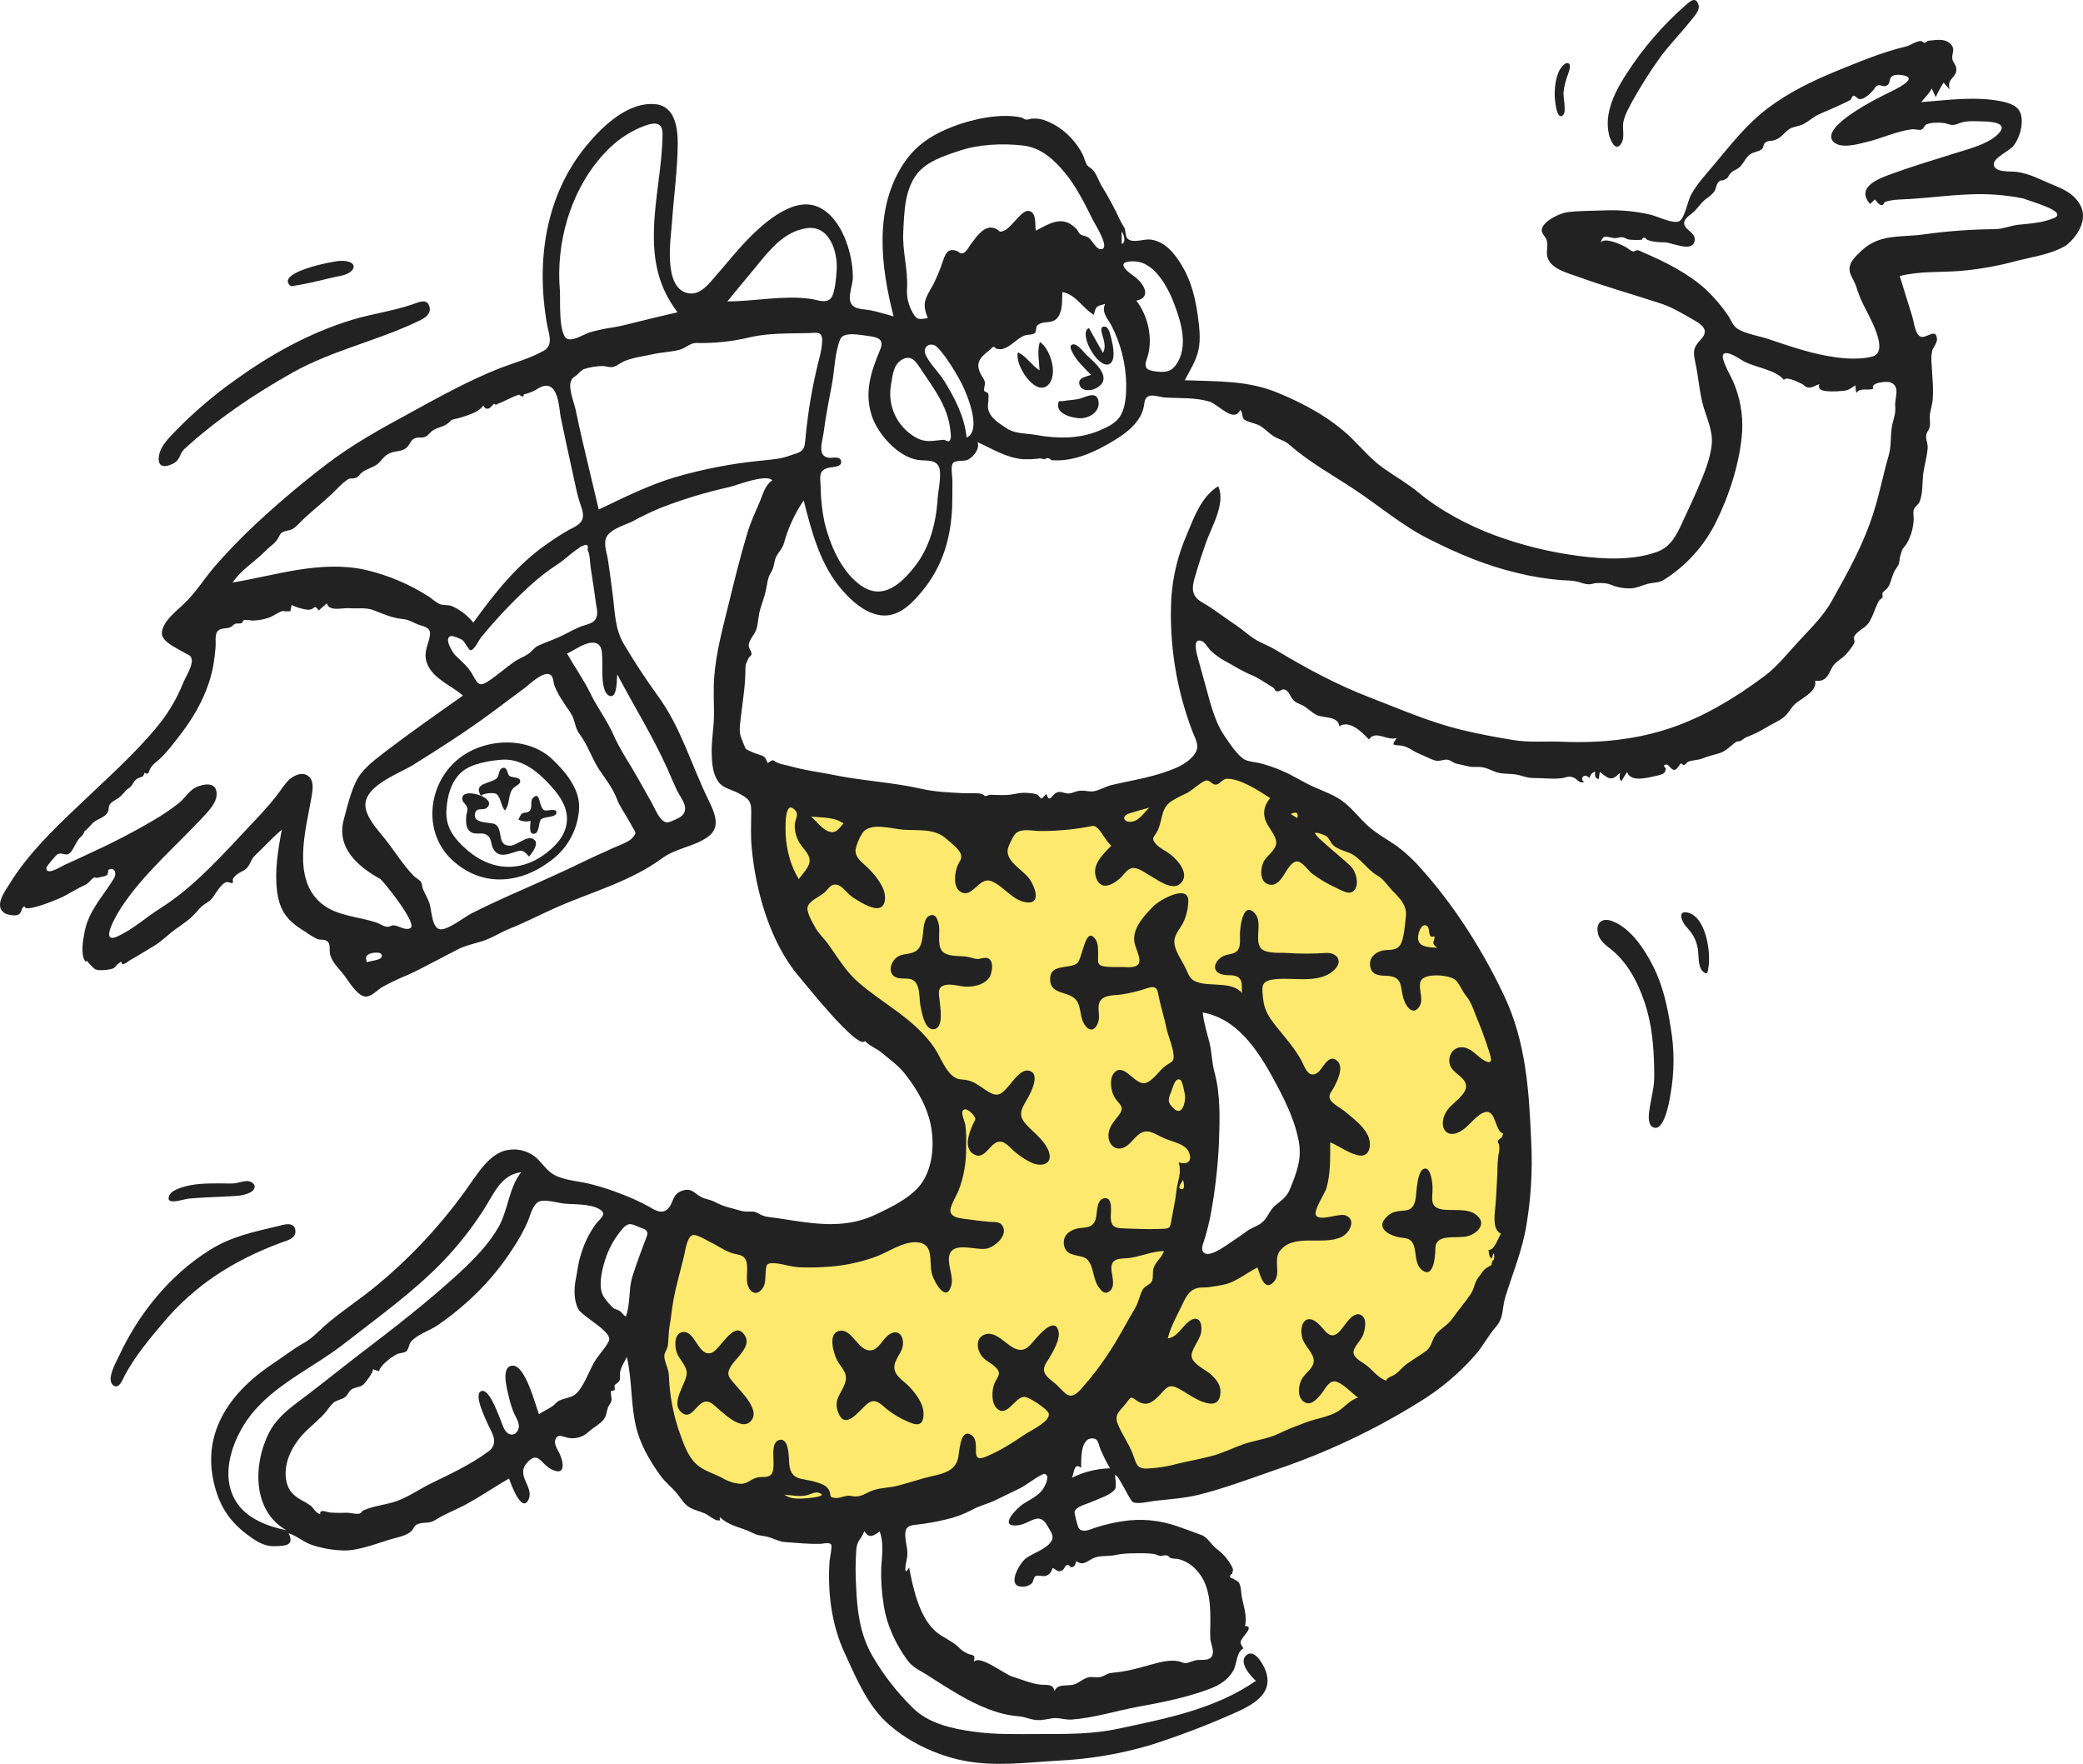 <svg width="535" height="453" viewBox="0 0 535 453" fill="none" xmlns="http://www.w3.org/2000/svg">
<g clip-path="url(#clip0_7_0)">
<path fill-rule="evenodd" clip-rule="evenodd" d="M338.651 300.211C337.61 315.577 316.786 323.521 304.162 326.841C306.699 311.801 309.953 296.175 307.936 280.874C307.285 275.86 306.374 270.847 305.463 265.834C305.138 264.011 304.747 262.122 304.357 260.299C304.292 259.844 303.511 257.89 303.771 257.434C304.162 256.653 307.741 256.783 308.652 256.783C310.974 256.86 313.255 257.414 315.354 258.411C319.845 260.364 323.554 263.685 326.677 267.396C333.901 276.186 339.432 288.622 338.651 300.211ZM314.508 195.906C302.405 203.068 287.893 206.91 274.097 208.798C253.078 211.663 231.669 208.342 211.105 203.784C206.094 202.677 201.018 201.44 196.073 200.073C195.828 214.482 199.958 228.625 207.916 240.636C214.554 250.663 223.144 259.062 230.692 268.373C237.72 277.032 243.382 286.799 243.642 298.193C243.772 302.946 243.382 307.308 239.347 310.434C235.313 313.559 229.911 314.666 225.031 315.382C212.732 317.14 199.912 316.228 187.678 314.275C185.335 313.884 182.928 313.494 180.585 312.908C177.917 312.322 177.006 311.606 174.793 313.559C169.978 317.856 167.83 324.302 166.724 330.487C164.767 342.621 165.298 355.027 168.286 366.949C171.084 377.952 184.424 384.007 194.316 386.677C224.055 394.685 256.917 383.617 279.759 363.954C280.279 363.498 280.735 363.107 281.255 362.651C282.866 366.038 284.647 369.341 286.591 372.548C287.893 374.827 289.395 376.984 291.082 378.994C291.661 379.834 292.389 380.562 293.229 381.143C294.791 381.989 296.353 381.403 298.175 381.077C311.19 378.799 324.205 375.869 336.569 371.116C355.375 364.019 372.295 352.234 381.21 333.678C385.7 324.302 388.043 314.015 389.214 303.727C390.515 291.877 390.776 279.832 387.457 268.308C381.34 247.212 365.852 230.089 348.803 216.871C338.326 208.733 326.742 201.31 314.508 195.906Z" fill="#FCE96D"/>
<path fill-rule="evenodd" clip-rule="evenodd" d="M527.432 56.051C524.699 57.158 521.706 57.418 518.778 57.678C516.5 57.874 514.678 58.785 512.53 58.85C506.478 58.893 500.435 59.328 494.44 60.153C488.388 61.064 482.856 59.892 478.106 64.385C476.414 66.013 474.267 67.836 475.308 70.44C475.763 71.612 476.414 72.458 476.804 73.761C477.25 75.186 477.794 76.578 478.431 77.928C479.668 80.597 485.72 90.429 480.774 91.601C475.438 92.903 468.15 91.405 463.009 89.908C460.015 89.061 457.022 88.02 454.093 87.043C451.751 86.262 448.627 85.806 446.48 84.569C445.048 83.722 444.723 82.355 443.812 80.988C442.183 78.605 440.307 76.401 438.215 74.412C433.595 70.18 427.803 67.315 422.077 64.841C421.624 64.59 421.144 64.393 420.645 64.255C420.19 64.189 419.734 64.645 419.474 64.58C418.693 64.45 418.433 63.929 417.587 63.473C416.48 62.822 411.925 60.739 411.079 62.366C411.795 60.153 412.381 60.804 414.398 61.129C415.309 61.26 415.895 60.869 416.676 60.934C417.391 60.999 417.717 61.39 418.302 61.52C419.426 61.641 420.559 61.662 421.686 61.585C422.012 60.869 422.467 60.869 423.053 61.585C423.378 61.715 423.704 61.78 424.029 61.911C425.228 62.151 426.45 62.26 427.673 62.236C429.495 62.366 434.181 64.58 435.092 62.366C436.068 59.957 433.139 59.371 432.619 57.744C432.163 56.116 434.376 55.139 435.287 54.163C436.328 53.056 436.914 52.079 438.15 51.102C438.953 50.58 439.676 49.944 440.298 49.214C440.753 48.498 440.753 47.391 441.404 46.74C442.12 46.024 442.25 46.545 442.901 46.154C444.202 45.503 443.616 45.503 444.397 44.592C445.048 43.81 445.569 43.81 446.415 43.224C447.716 42.378 448.172 40.62 449.408 39.708C450.319 38.992 451.751 38.992 452.532 38.276C452.987 37.885 452.857 37.169 453.247 36.778C454.028 35.997 454.549 36.323 455.525 36.062C457.152 35.606 457.673 34.76 458.909 33.653C460.015 32.676 460.731 32.676 462.098 32.286C463.985 31.765 465.221 30.332 466.913 29.486C468.54 28.705 470.167 28.119 471.794 27.337C472.965 26.752 474.071 26.361 475.178 25.71C475.568 25.514 475.568 24.733 476.024 24.603C476.544 24.473 477 25.384 477.585 25.449C478.757 25.58 480.123 24.212 480.904 23.431C481.23 23.105 481.685 22.194 482.141 21.998C483.052 21.608 483.572 22.389 484.418 22.064C485.59 21.608 485.134 20.371 485.785 19.72C486.37 19.134 487.672 19.134 488.778 19.329C493.203 20.11 486.305 23.171 485.069 23.822C482.921 24.863 467.173 32.546 470.883 36.388C472.835 38.406 477.585 36.909 479.733 36.388C483.442 35.476 487.281 33.653 491.121 33.197C491.576 33.132 493.008 33.458 493.398 33.328C494.244 33.002 494.049 32.351 494.765 31.96C495.806 31.439 497.954 31.439 499.06 31.57C499.906 31.635 500.817 32.156 501.663 32.09C502.574 32.025 503.485 31.439 504.461 31.309C506.088 30.984 507.715 31.179 509.342 31.179C511.684 31.244 516.305 31.57 512.921 34.695C510.188 37.169 505.502 38.276 502.053 39.383C496.978 41.011 491.967 42.443 486.956 44.266C483.507 45.503 476.219 47.717 480.318 52.405C480.709 52.014 481.099 51.623 481.555 51.233C482.01 51.688 482.531 52.665 483.312 52.665C483.963 52.665 483.702 52.014 484.288 51.819C486.175 51.168 488.778 51.233 490.73 51.102C495.676 50.777 500.687 50.126 505.632 49.931C510.343 49.691 515.065 50.041 519.689 50.972C520.665 51.493 531.727 54.358 527.432 56.051ZM486.761 104.232C487.021 106.315 486.11 108.008 485.85 110.027C485.524 112.436 485.785 114.649 485.069 117.058C483.702 121.746 482.791 126.63 481.295 131.317C478.757 139.586 474.657 146.879 470.427 154.431C468.28 158.273 465.026 161.398 462.033 164.653C458.974 167.909 456.566 171.164 452.922 173.834C445.634 179.238 437.825 183.991 429.235 186.921C420.255 189.981 410.754 190.893 401.318 190.502C397.088 190.307 392.663 190.762 388.563 190.046C384.138 189.33 379.388 188.418 375.093 187.377C367.154 185.423 359.54 182.103 351.796 179.108C343.141 175.787 335.397 171.555 327.458 166.802C325.376 165.565 323.163 164.914 321.211 163.416C319.584 162.114 317.957 160.877 316.2 159.705C314.183 158.338 312.296 156.905 310.279 155.603C309.042 154.822 307.35 154.106 306.7 152.673C305.854 150.785 306.895 148.376 307.415 146.488C308.131 144.079 308.912 141.67 309.758 139.326C311.19 135.289 314.899 129.169 312.882 124.872C308.587 127.541 306.7 132.75 304.878 137.177C302.593 142.349 301.228 147.879 300.843 153.52C300.236 165.257 302.098 176.991 306.309 187.963C306.96 189.59 308.001 191.283 307.22 192.976C306.374 194.799 304.097 196.297 302.34 197.078C296.808 199.552 291.212 200.268 285.42 201.636C283.858 202.026 282.101 203.133 280.605 203.263C279.629 203.329 278.783 203.003 277.611 203.068C276.44 203.068 275.529 203.719 274.553 203.784C273.642 203.849 272.861 203.329 272.015 203.394C270.063 203.524 269.737 206.779 268.761 203.915C268.566 204.045 267.655 205.086 267.525 205.086C267.264 205.086 266.744 204.305 266.483 204.11C265.924 203.881 265.33 203.748 264.726 203.719C263.449 203.535 262.149 203.579 260.887 203.849C258.609 204.37 256.332 204.175 254.38 204.11C253.924 204.11 253.599 204.435 253.078 204.435C252.818 204.435 252.492 203.98 252.232 203.915C250.67 203.524 249.109 203.784 247.547 203.719C243.838 203.524 240.324 203.394 236.744 202.612C229.391 200.919 221.907 200.594 214.489 199.096C210.715 198.315 207.07 197.924 203.361 196.883C202.06 196.492 200.693 196.362 199.587 195.841C198.481 195.385 198.936 194.734 197.179 195.971C196.398 194.083 196.333 194.278 194.446 193.627C193.426 193.3 192.444 192.863 191.518 192.325C191.453 192.26 190.346 189.395 190.216 189.07C189.761 187.377 190.151 185.423 190.346 183.665C190.802 179.759 191.453 175.917 191.453 172.011C191.453 170.253 191.778 170.253 192.299 168.951C192.494 168.56 192.949 168.56 193.014 167.974C193.079 167.128 192.233 166.607 192.299 165.63C192.429 164.328 193.73 163.026 194.186 161.854C194.706 160.421 194.706 158.859 195.032 157.361C195.487 155.343 196.333 153.52 196.724 151.501C197.114 149.808 197.114 148.441 198.025 147.009C198.936 145.576 198.676 144.404 199.392 142.907C200.042 141.605 200.888 141.084 201.344 139.521C202.415 135.598 204.131 131.879 206.42 128.518C208.502 136.721 210.715 145.251 216.441 151.697C218.784 154.366 221.842 157.101 225.421 157.882C229.456 158.794 232.71 156.45 235.313 153.585C241.56 146.879 244.163 139.326 244.553 130.211C244.618 127.932 244.618 125.653 244.618 123.374C244.618 122.332 244.098 119.793 244.749 118.947C245.529 118.035 247.677 118.621 248.783 117.97C250.15 117.189 251.712 115.17 251.061 113.542C254.77 115.235 258.284 117.449 262.384 117.905C263.991 118.006 265.605 117.941 267.199 117.71C267.134 117.71 268.306 117.97 268.371 117.97C268.468 117.827 268.613 117.722 268.779 117.675C268.945 117.627 269.123 117.639 269.282 117.71C269.423 117.712 269.561 117.756 269.677 117.837C269.793 117.919 269.882 118.033 269.932 118.165C275.789 118.751 281.711 115.886 286.722 112.761C289.65 110.938 292.839 108.334 293.685 104.818C294.01 103.581 293.75 102.409 294.986 101.758C296.027 101.237 298.045 102.018 299.151 102.083C303.055 102.344 306.83 102.018 310.604 103.125C312.947 103.841 316.916 108.789 318.543 105.274C319.259 105.925 318.869 107.097 319.584 107.748C320.235 108.334 322.383 108.724 323.294 109.18C324.66 109.896 325.506 110.873 326.743 111.785C328.239 112.891 329.801 112.957 331.233 114.259C336.243 118.686 342.1 121.877 347.697 125.588C354.334 129.95 360.191 135.094 367.349 138.61C374.637 142.256 381.665 145.251 389.67 147.139C393.281 148.041 396.958 148.651 400.667 148.962C402.424 149.092 404.051 149.027 405.743 149.548C406.493 149.838 407.283 150.014 408.086 150.069C408.671 150.069 409.517 149.743 410.233 149.743C411.73 149.743 412.446 149.678 413.812 150.199C415.233 150.8 416.76 151.11 418.302 151.111C420.255 151.176 421.426 150.394 423.248 149.939C424.68 149.548 425.981 149.743 427.283 148.962C433.069 145.339 437.733 140.177 440.753 134.052C444.202 127.085 446.935 118.621 447.456 110.808C447.696 106.386 446.894 101.97 445.113 97.916C444.658 96.744 441.729 91.861 442.64 90.95C443.616 89.908 446.935 92.252 447.846 92.773C450.775 94.4 456.111 94.921 458.193 97.591C458.714 96.549 461.642 98.046 462.618 98.502C463.399 98.828 463.594 99.479 464.57 99.544C465.482 99.609 466.458 98.893 467.304 98.632C466.653 100.39 468.735 100.455 470.167 100.521C471.188 100.545 472.21 100.502 473.225 100.39C474.982 100.26 474.982 99.87 476.609 98.958C476.545 99.616 476.611 100.279 476.804 100.911C477.846 99.414 479.798 100.455 481.164 99.804C480.188 98.307 484.418 97.851 485.459 98.177C488.258 99.153 486.566 102.344 486.761 104.232ZM290.171 208.863C291.797 208.342 293.489 207.886 295.181 207.43C293.945 208.602 292.643 210.686 290.821 211.011C288.674 211.402 287.763 209.579 290.171 208.863ZM208.372 209.709C211.17 210.035 214.229 209.774 216.636 211.467C215.465 212.834 214.684 214.267 212.667 213.486C211.04 212.769 209.673 210.946 208.372 209.709ZM301.559 284.78C299.737 283.153 299.997 282.371 300.843 280.288C301.233 279.376 301.819 276.512 303.186 277.358C303.706 277.684 304.292 280.744 304.357 281.395C304.552 282.827 303.706 286.734 301.559 284.78ZM311.906 275.275C311.255 272.865 311.255 270.326 310.669 267.852C310.018 265.248 309.172 262.708 308.912 260.039C318.608 261.732 324.074 271.368 328.304 279.376C330.517 283.609 332.729 288.362 333.575 293.115C334.421 297.737 332.99 301.253 331.298 305.42C330.452 307.504 329.085 308.285 327.458 309.652C326.027 310.889 325.506 312.973 324.009 314.08C322.903 314.926 321.471 315.317 320.3 316.163C319.129 317.01 318.023 317.791 316.851 318.572C315.485 319.419 311.45 322.609 309.628 321.958C308.261 321.437 308.847 319.809 309.237 318.703C309.931 316.524 310.496 314.306 310.929 312.061C312.069 305.954 312.787 299.776 313.077 293.57C313.272 287.45 313.532 281.199 311.906 275.275ZM303.836 303.011C303.966 303.337 304.617 305.876 303.251 305.355C302.275 304.964 303.706 303.467 303.836 303.011ZM309.498 200.529C310.669 200.073 311.125 201.44 312.101 201.505C313.402 201.571 313.728 200.073 315.094 200.008C318.543 199.878 323.489 203.198 326.222 204.956C324.855 206.649 324.27 208.472 324.986 210.556C325.571 212.444 327.849 214.527 327.784 216.481C327.719 218.434 325.246 219.736 324.465 221.494C323.749 223.122 323.489 226.377 325.701 227.093C329.476 228.331 330.322 221.299 333.185 221.234C334.421 221.234 335.983 223.512 336.829 224.229C338.827 225.745 340.988 227.033 343.271 228.07C344.833 228.786 346.981 230.219 348.087 228.265C348.998 226.703 348.282 224.294 347.371 222.992C346.33 221.494 337.22 214.527 337.805 213.941C338.131 213.616 340.408 214.527 340.734 214.788C341.449 215.374 341.71 216.416 342.426 217.067C343.532 218.043 344.963 218.434 346.33 218.955C349.193 219.931 351.015 223.317 353.814 224.88C355.44 225.791 356.417 227.549 357.783 228.917C359.54 230.674 361.362 232.563 361.102 235.167C360.907 236.99 360.646 241.222 359.605 242.72C358.499 244.347 356.612 243.762 354.985 244.152C353.098 244.608 351.536 246.105 351.926 248.189C352.317 250.403 354.074 250.533 355.896 250.598C361.102 250.728 359.15 254.049 360.972 257.695C361.948 259.648 363.575 260.43 364.746 258.151C365.657 256.328 364.03 253.398 365.006 251.77C366.178 249.817 372.62 250.338 373.987 251.835C375.028 252.942 375.548 254.505 376.525 255.742C378.086 257.565 378.672 260.104 379.648 262.253C380.624 264.597 381.47 267.006 382.251 269.415C382.772 271.107 383.943 273.842 381.21 272.345C379.323 271.303 377.891 269.024 375.483 268.959C373.076 268.894 371.709 271.368 372.425 273.517C373.076 275.6 376.199 276.512 376.525 278.66C376.915 281.004 372.945 283.348 371.774 285.041C368.976 288.948 371.319 293.375 375.874 290.054C377.501 288.882 379.193 286.473 381.015 285.757C383.878 284.585 383.878 288.948 385.245 290.575C385.96 291.422 386.286 290.575 385.83 291.877C385.7 292.333 384.854 292.529 384.724 293.115C384.659 293.57 385.049 293.766 385.049 294.091C385.142 294.942 385.076 295.803 384.854 296.63C384.668 298.121 384.581 299.621 384.594 301.123C384.399 304.313 384.333 307.374 384.008 310.564C383.813 312.322 383.422 315.968 385.505 316.814C384.789 317.986 383.748 321.242 382.316 320.981C382.446 321.763 382.381 322.739 383.097 323.26C383.292 322.804 383.422 322.349 383.618 321.828C384.008 322.87 383.683 323 383.618 323.781C383.618 322.87 382.772 325.018 383.227 324.758C382.837 325.083 382.316 325.279 381.731 325.669C380.885 326.255 380.494 327.102 379.843 327.883C378.672 329.315 378.737 330.813 377.761 332.31C376.329 334.459 374.442 336.608 372.945 338.756C371.709 340.514 369.366 341.491 368.39 343.379C367.74 344.551 367.479 345.983 366.438 346.83C364.876 348.002 362.859 349.174 361.167 350.411C360.126 351.192 359.345 352.299 358.239 353.015C357.718 353.406 356.091 353.797 356.091 354.578C354.074 353.992 352.642 351.974 351.08 350.736C350.039 349.89 347.501 348.783 347.631 347.155C347.762 345.788 349.714 344.095 350.169 342.663C350.56 341.426 351.08 339.147 350.039 338.105C347.827 335.891 345.354 340.579 344.117 341.882C341.645 344.421 340.603 341.882 338.651 339.993C335.463 336.998 333.445 340.124 334.551 343.835C335.137 345.723 337.285 347.416 337.415 349.304C337.545 351.388 335.267 352.494 334.356 354.187C333.51 355.75 333.12 358.55 334.682 359.852C336.439 361.284 338 359.591 339.172 358.224C340.083 357.182 341.059 354.903 342.556 354.773C344.378 354.643 347.371 357.964 348.803 358.94C346.72 359.526 345.419 361.349 343.662 362.456C341.384 363.889 338.131 364.279 335.528 365.256C333.12 366.233 330.907 366.949 328.565 368.121C325.831 369.488 322.448 369.879 319.519 370.855C316.916 371.767 314.443 373.004 311.775 373.785C308.782 374.632 305.658 375.153 302.665 375.869C299.97 376.624 297.197 377.061 294.4 377.171C291.732 377.171 291.798 375.543 290.886 373.264C289.845 370.66 288.153 368.316 287.112 365.777C286.071 363.303 287.633 362.391 289.129 360.503C290.561 358.745 290.171 358.484 291.993 359.722C294.4 361.349 295.962 360.242 297.784 358.354C299.411 356.661 300.062 355.294 302.405 356.466C304.747 357.638 307.025 359.526 309.563 360.242C311.58 360.828 313.077 360.438 313.402 358.224C313.793 355.88 312.426 354.187 310.734 352.755C309.433 351.713 306.634 350.411 306.114 348.653C305.593 346.83 308.261 344.16 308.522 342.077C308.847 339.473 307.741 337.584 305.333 339.407C303.576 340.71 302.34 343.509 299.932 343.705C300.648 340.84 302.079 338.301 303.381 335.631C304.422 333.417 305.398 330.943 308.261 330.683C309.172 330.618 309.823 330.683 310.669 330.552C311.84 330.357 313.402 330.162 314.704 329.836C317.632 329.12 320.235 326.841 322.968 325.539C323.619 327.232 324.66 331.985 327.198 329.185C329.085 327.102 327.003 323.586 328.695 321.307C332.274 316.554 340.018 320.07 344.703 317.596C346.72 316.554 348.412 313.168 345.549 312.126C343.857 311.54 339.042 313.754 338 312.126C337.285 310.955 340.278 306.462 340.668 305.225C341.775 301.383 341.645 297.347 341.645 293.375C343.922 294.286 346.786 296.5 349.258 296.761C351.796 297.086 352.252 294.091 351.536 292.138C350.625 289.468 347.566 287.255 345.484 285.497C344.573 284.715 342.165 283.478 341.645 282.371C341.124 281.199 341.84 280.613 342.426 279.572C343.337 277.944 345.549 273.777 343.141 272.214C340.929 270.782 339.692 274.754 338.261 275.6C335.853 277.032 335.072 273.777 334.096 272.084C332.404 269.089 329.996 266.355 327.849 263.685C325.897 261.211 324.725 259.518 324.4 256.393C324.205 253.984 323.684 252.161 326.482 251.64C331.493 250.663 338.781 253.072 342.816 248.97C344.963 246.822 343.402 244.673 340.734 244.738C337.267 244.966 333.789 244.966 330.322 244.738C328.434 244.608 324.53 245.064 323.554 243.11C322.317 240.636 324.4 236.599 322.122 234.386C319.259 231.586 318.543 237.902 318.478 239.66C318.413 240.962 318.738 242.85 317.957 243.957C317.242 244.999 315.875 244.999 314.769 245.324C312.036 246.236 310.604 249.621 314.248 250.338C315.485 250.598 317.177 250.207 318.218 251.119C319.259 252.096 318.868 253.788 318.999 255.025C316.461 252.03 311.125 253.398 307.676 252.291C305.854 251.705 305.528 250.924 304.747 249.166C303.836 247.017 301.689 244.348 301.624 241.938C301.559 239.92 303.251 238.423 304.031 236.665C304.805 234.922 305.204 233.037 305.203 231.13C304.943 227.093 297.719 231.195 296.223 232.758C293.489 235.558 290.171 239.139 291.667 243.11C292.969 246.626 293.685 248.645 289.129 248.384C287.438 248.254 283.989 248.58 282.687 247.929C281.711 247.408 282.101 246.496 282.036 245.129C282.036 243.957 282.101 242.199 281.32 241.157C278.652 237.576 278.067 246.496 276.57 247.473C274.227 248.97 269.347 247.408 269.737 251.9C270.063 255.872 275.399 254.244 276.895 257.63C277.611 259.258 277.481 261.146 278.327 262.773C279.629 265.052 281.19 264.922 282.036 262.578C282.622 260.95 281.841 259.258 282.297 257.695C282.947 255.416 286.071 255.677 288.023 255.416C290.28 255.074 292.502 254.529 294.661 253.788C297.394 252.877 297.264 254.374 297.719 256.458C298.24 258.932 299.021 261.276 299.541 263.815C299.997 266.159 301.233 268.633 301.429 270.977C301.559 272.735 300.973 272.605 299.476 273.647C297.849 274.754 296.092 277.684 294.205 278.139C291.407 278.856 288.544 272.41 286.006 275.73C284.9 277.163 285.355 280.158 286.136 281.59C287.177 283.543 289.064 283.999 287.503 286.213C286.331 287.841 284.835 289.143 284.704 291.422C284.574 293.505 286.006 295.458 288.218 294.872C289.975 294.352 291.017 292.529 292.383 291.422C294.726 289.534 296.613 291.291 299.021 292.333C300.908 293.18 304.357 293.766 305.268 295.719C306.439 298.258 304.943 299.235 302.73 298.519C303.576 301.383 302.47 303.011 302.144 305.941C301.884 308.35 301.363 310.499 300.973 312.778C300.517 315.838 300.452 315.512 297.329 315.642C294.661 315.708 292.058 315.642 289.39 315.512C287.047 315.382 285.42 315.642 285.29 312.778C285.225 311.54 286.006 307.243 283.533 307.764C281.32 308.22 281.971 312.126 281.255 313.559C280.214 315.708 278.392 315.056 276.44 315.577C274.423 316.098 272.796 317.596 273.316 319.94C273.902 322.414 276.115 322.218 278.067 322.804C281.06 323.651 280.409 328.143 282.166 330.552C282.882 331.529 283.663 332.506 284.835 331.724C287.047 330.227 284.965 326.646 285.55 324.823C286.136 322.935 288.218 323.325 290.171 323.065C293.034 322.674 296.092 321.307 298.956 321.307C298.435 323 296.873 323.911 296.288 325.669C295.962 326.581 296.288 328.339 295.832 329.12C295.377 329.966 294.01 330.227 293.424 331.334C292.643 332.831 292.448 334.459 291.537 335.957C289.455 339.473 287.633 343.054 285.355 346.569C283.075 350.158 280.507 353.555 277.676 356.727C274.878 359.787 274.032 358.289 271.559 355.815C270.583 354.838 268.501 353.666 268.175 352.169C267.915 350.671 269.152 349.499 269.802 348.262C270.713 346.635 272.275 343.9 271.885 342.012C271.169 338.431 267.915 341.751 266.679 343.054C264.531 345.397 263.36 347.872 260.106 346.049C258.024 344.877 255.421 341.621 252.753 342.793C250.28 343.9 250.996 347.09 252.492 348.653C253.338 349.564 254.575 350.085 255.486 350.932C257.438 352.755 256.332 353.276 255.421 355.294C254.705 356.987 254.575 360.242 255.941 361.61C258.544 364.344 260.627 358.81 263.035 358.745C264.206 358.68 269.021 361.87 269.347 362.977C269.932 364.995 264.792 367.339 263.36 368.316C260.171 370.465 256.657 372.743 253.078 374.176C248.848 375.869 251.972 370.53 249.694 368.707C246.636 366.363 246.441 372.743 246.115 374.306C245.269 378.538 240.844 378.603 237.265 379.645C234.987 380.296 232.71 381.012 230.432 381.598C228.48 382.119 226.267 382.054 224.38 382.705C222.688 383.226 221.582 384.333 219.695 384.333C219.109 384.333 218.589 384.138 218.003 384.138C216.832 384.138 215.725 384.789 214.619 384.724C212.732 384.593 213.578 384.007 212.927 382.705C212.341 381.468 210.78 381.012 209.543 380.622C206.094 379.515 203.231 380.491 202.71 376.064C202.58 374.697 202.776 369.162 200.173 369.814C197.179 370.595 199.782 377.171 197.96 378.799C197.049 379.58 195.682 379.189 194.576 379.45C192.754 379.84 191.973 381.208 190.021 381.077C188.382 380.914 186.802 380.38 185.401 379.515C183.253 378.408 180.65 377.692 178.893 376.064C176.42 373.785 175.379 370.204 174.273 367.144C172.805 362.682 171.973 358.035 171.8 353.341C171.735 351.713 171.019 350.541 170.694 348.978C170.368 347.351 171.279 347.025 171.54 345.528C171.735 344.03 171.67 342.468 171.93 340.84C172.386 338.561 172.516 336.217 172.971 333.873C173.687 330.032 174.793 326.255 175.704 322.479C175.965 321.307 176.485 317.531 177.917 317.205C178.958 316.945 181.431 318.507 182.472 319.028C184.424 319.94 186.116 321.242 188.199 321.893C189.305 322.218 190.672 322.218 191.322 323.195C192.429 324.758 191.518 327.883 191.973 329.771C192.559 332.05 194.446 333.027 195.943 330.748C196.724 329.511 196.528 328.078 196.658 326.711C196.789 324.758 196.854 324.302 199.001 324.432C201.149 324.562 203.231 325.409 205.444 325.474C207.461 325.539 209.413 325.539 211.43 325.409C216.122 325.223 220.756 324.3 225.161 322.674C228.22 321.502 231.799 318.963 235.183 319.028C239.933 319.158 238.632 323.586 239.282 326.841C239.673 328.86 243.057 335.045 244.358 330.032C245.009 327.557 242.861 323.976 244.098 321.698C245.595 319.028 251.061 321.242 253.534 320.656C255.551 320.135 258.935 317.335 257.503 314.861C256.852 313.689 255.551 313.884 254.38 313.819C252.167 313.624 249.955 313.364 247.807 313.038C246.571 312.843 244.684 312.778 244.163 311.345C243.707 310.108 245.725 306.983 246.18 305.811C247.553 302.24 248.216 298.436 248.132 294.612C248.23 292.678 248.165 290.74 247.937 288.817C247.807 288.101 246.766 285.887 247.287 285.236C247.937 284.325 249.239 285.497 249.824 286.148C250.866 287.45 250.54 287.385 249.889 288.752C248.978 290.771 247.287 294.938 250.215 296.5C253.273 298.128 254.38 292.659 257.243 293.245C258.609 293.505 259.911 295.328 261.017 296.11C262.284 297.158 263.685 298.034 265.182 298.714C267.655 299.691 270.388 298.974 269.412 295.849C268.631 293.44 266.158 291.357 264.401 289.664C261.603 286.929 261.733 285.757 263.685 282.502C264.531 281.134 267.655 275.405 264.011 274.949C262.124 274.689 260.041 277.814 259 278.986C257.243 281.004 256.267 281.916 253.664 280.288C251.126 278.66 249.955 277.358 246.896 277.228C243.382 277.032 241.82 271.759 239.933 269.024C234.857 261.667 227.113 258.02 220.541 252.356C217.352 249.621 215.205 245.975 212.797 242.59C211.626 240.962 210.129 239.66 209.218 237.902C208.632 236.795 207.005 234.125 207.461 232.823C207.981 231.195 210.78 230.219 211.951 229.047C212.927 228.07 213.448 226.898 215.01 227.224C216.376 227.549 217.613 229.437 218.719 230.219C219.849 231.034 221.047 231.753 222.298 232.367C224.51 233.474 227.178 234.06 227.309 230.74C227.439 227.875 224.836 224.815 222.949 222.926C221.582 221.559 219.5 220.322 219.76 218.108C220.069 216.7 220.619 215.356 221.387 214.137C223.274 210.946 229.001 212.9 232.124 213.095C235.898 213.355 239.998 212.704 242.992 215.374C243.968 216.22 246.245 217.978 246.701 219.15C247.287 220.583 246.375 221.169 245.855 222.536C245.204 224.294 244.749 227.745 246.636 228.982C249.759 231 251.386 225.01 254.64 226.312C257.764 227.549 259.911 231.13 263.425 231.716C268.045 232.432 265.442 226.703 263.815 225.01C261.733 222.796 257.698 220.583 259.065 217.327C259.455 216.416 260.301 214.462 261.082 213.876C262.579 212.769 265.052 213.355 266.744 213.42C271.043 213.475 275.337 213.105 279.564 212.314C280.865 212.053 281.125 211.923 282.036 212.834C283.273 214.137 283.989 215.895 285.42 217.197C283.273 219.476 280.149 222.21 281.646 225.726C282.882 228.721 285.68 227.289 287.568 225.661C288.479 224.88 289.39 223.317 290.561 222.992C292.058 222.601 293.815 223.968 295.051 224.684C296.938 225.726 300.908 228.851 303.055 227.028C305.854 224.619 302.535 220.908 300.583 219.411C299.411 218.499 297.849 217.848 296.873 216.741C295.572 215.244 296.353 215.048 297.134 213.681C298.565 211.207 298.045 208.016 300.387 206.128C301.689 205.086 303.511 204.37 305.008 203.589C306.569 202.677 308.131 201.115 309.498 200.529ZM333.185 210.1C332.599 209.774 332.079 209.384 331.493 209.058C332.729 208.472 333.64 208.537 333.185 210.1ZM364.291 240.05C364.486 238.878 365.397 236.86 366.633 237.902C367.414 238.618 366.568 241.222 368.455 240.441C368.52 242.069 367.349 241.938 369.106 243.436C366.828 243.241 363.64 243.306 364.291 240.05ZM275.334 379.515C275.919 377.952 275.919 375.543 277.676 376.976C277.741 375.087 277.351 369.162 280.735 369.423C282.101 369.553 282.101 370.725 282.492 371.832C283.241 373.646 284.111 375.408 285.095 377.106C281.703 377.178 278.37 378.001 275.334 379.515ZM276.44 400.936C278.392 402.368 279.368 400.675 281.19 400.024C282.882 399.438 284.639 399.764 286.461 399.373C288.804 398.852 291.472 398.918 293.75 398.918C294.335 398.918 295.442 398.983 296.027 399.048C297.069 399.178 296.938 399.373 298.045 399.634C298.451 399.537 298.865 399.472 299.281 399.438C299.526 399.43 299.769 399.486 299.986 399.6C300.202 399.714 300.386 399.883 300.517 400.089C301.494 400.415 301.819 400.22 302.73 400.415C304.819 400.987 306.654 402.249 307.936 403.996C310.799 407.512 310.929 412.851 310.864 417.213C310.799 418.449 310.799 419.688 310.864 420.924C310.994 422.096 311.775 423.789 311.45 424.896C310.929 426.589 309.433 426.198 307.611 426.329C306.569 426.394 305.463 427.045 304.682 427.11C303.836 427.175 303.511 426.849 302.73 426.654C300.583 426.198 298.045 426.849 295.897 427.435C293.75 428.021 291.798 428.607 289.585 429.063C288.153 429.324 286.852 429.519 285.42 429.649C284.249 429.779 283.728 430.43 282.687 430.691C281.711 430.951 280.735 430.561 279.694 430.756C278.327 431.016 277.351 432.058 276.115 432.514C274.358 433.23 271.624 432.188 270.843 434.337C270.518 432.254 268.566 432.84 267.069 432.644C264.661 432.319 262.254 431.277 259.911 430.561C258.024 429.975 251.386 424.766 250.15 426.849C250.15 426.654 250.41 425.417 250.15 425.287C249.434 424.766 249.434 425.092 248.718 424.766C247.777 424.396 246.931 423.817 246.245 423.073C244.553 421.445 242.276 420.599 240.519 419.167C236.094 415.455 234.532 407.903 233.491 402.564C232.059 405.103 232.58 401.847 232.84 400.741C233.426 398.201 232.645 396.964 232.515 394.49C232.384 392.211 233.361 391.755 235.443 391.56C237.942 391.29 240.42 390.855 242.861 390.258C245.217 389.737 247.493 388.905 249.629 387.784C251.581 386.677 253.599 386.286 255.616 385.31C257.829 384.268 259.976 383.161 262.189 382.119C263.165 381.663 267.59 378.343 268.306 378.538C269.867 378.929 268.371 381.663 267.915 382.38C266.679 384.203 264.661 385.049 262.839 386.221C261.212 387.263 256.267 392.211 261.278 391.755C264.596 391.43 266.874 387.914 269.021 391.886C269.802 393.318 270.909 394.425 269.998 395.857C268.761 397.876 265.312 398.852 263.49 400.22C261.928 401.392 258.74 406.861 261.928 407.447C262.464 407.547 263.016 407.53 263.544 407.395C264.072 407.26 264.565 407.011 264.987 406.665C265.442 406.21 265.442 405.168 265.898 404.842C266.549 404.387 267.85 404.973 268.631 404.712C269.737 404.322 269.932 403.736 270.388 402.694C271.559 403.215 271.559 403.931 272.861 403.28C273.316 403.085 273.446 402.238 273.967 401.978C274.618 401.652 274.878 402.629 275.203 402.499C276.115 402.368 276.115 401.913 276.44 400.936ZM207.201 384.789C205.248 384.919 203.166 385.114 201.474 383.877C203.491 384.007 205.248 384.463 207.266 384.007C208.047 383.812 209.348 383.096 210.194 383.356C213.057 384.268 207.981 384.724 207.201 384.789ZM201.799 214.462C201.799 213.811 201.214 204.631 204.337 208.212C205.183 209.188 204.272 210.491 204.142 211.597C204.028 213.445 204.532 215.277 205.574 216.806C206.485 218.239 208.177 219.541 207.916 221.364C207.721 222.992 206.029 224.424 205.183 225.791C203.166 222.666 201.995 218.304 201.799 214.462ZM194.967 118.361C187.698 119.101 180.51 120.496 173.492 122.528C166.659 124.546 160.217 127.801 153.774 130.862C152.473 125.197 151.041 119.467 149.74 113.803C149.089 111.068 148.503 108.334 147.918 105.534C147.527 103.581 145.965 99.935 146.616 97.981C146.942 96.94 147.397 96.94 148.113 96.354C148.627 95.801 149.194 95.299 149.805 94.856C151.46 94.291 153.197 94.004 154.946 94.01C155.987 94.075 156.573 94.465 157.614 94.205C158.525 93.945 159.306 93.228 160.152 92.838C162.364 91.861 165.097 91.535 167.44 91.015C169.718 90.494 171.995 90.429 174.273 89.908C176.225 89.452 177.201 88.02 178.893 88.085C183.469 88.192 188.04 87.711 192.494 86.652C197.374 85.48 202.71 85.676 207.721 85.545C209.738 85.48 211.105 85.025 211.17 87.303C211.17 90.038 210.064 93.098 209.543 95.703C208.242 101.495 207.329 107.368 206.81 113.282C206.55 116.277 205.378 116.082 202.906 116.993C200.303 117.97 197.83 118.035 194.967 118.361ZM156.833 178.782C158.59 179.043 158.395 174.159 158.525 173.183C162.755 181.191 167.57 188.939 171.344 197.273C172.19 199.227 173.036 201.18 173.947 203.133C174.598 204.435 176.03 206.193 175.965 207.756C175.9 209.319 174.663 209.97 173.297 210.556C171.8 211.207 171.279 211.532 170.238 210.751C169.002 209.839 167.961 207.105 167.18 205.803C166.008 203.784 164.902 201.701 163.731 199.682C161.648 195.971 159.176 192.455 157.484 188.549C155.857 184.903 153.449 181.777 151.692 178.196C150 174.68 147.592 171.295 145.64 167.844C147.592 166.997 150.065 164.979 152.343 165.044C154.685 165.174 154.62 167.388 154.685 169.276C154.816 171.164 154.1 178.326 156.833 178.782ZM162.559 215.048C161.518 216.285 159.11 217.067 157.614 217.718C155.596 218.694 153.514 219.541 151.497 220.517C144.859 223.773 138.222 226.703 131.454 229.698C127.94 231.26 124.491 232.888 121.107 234.581C119.35 235.493 115.38 238.618 113.298 238.683C110.955 238.748 110.89 233.995 110.37 232.237C109.914 230.74 109.133 229.568 108.548 228.135C108.352 227.549 108.482 227.093 108.157 226.573C107.767 225.922 106.66 225.401 106.14 224.815C103.797 222.406 101.845 219.345 99.828 216.676C98.005 214.202 94.882 211.142 94.036 208.081C92.344 202.157 102.3 198.836 106.14 196.427C112.842 192.26 119.545 187.963 125.922 183.275C128.851 181.126 131.649 178.978 134.577 176.829C135.944 175.852 139.718 172.011 141.475 173.378C142.126 173.899 142.126 175.266 142.386 176.048C143.02 177.609 143.828 179.095 144.794 180.475C145.575 181.777 146.746 183.079 147.267 184.512C147.853 186.205 147.853 187.181 148.959 188.679C150.976 191.413 151.952 194.604 153.774 197.469C155.596 200.203 157.288 202.222 158.46 205.217C159.11 206.975 160.217 208.472 161.128 210.1C161.583 210.881 162.039 211.597 162.429 212.379C163.275 213.876 163.536 213.876 162.559 215.048ZM105.489 238.292C104.188 239.204 102.3 237.641 101.064 237.641C100.543 237.641 100.023 238.032 99.632 238.032C98.526 238.032 97.68 237.251 96.639 236.925C92.019 235.362 86.552 235.297 82.648 232.107C74.839 225.791 78.548 213.095 79.98 204.891C80.24 203.198 80.761 200.919 79.459 199.552C77.963 198.055 75.75 198.966 74.383 200.138C73.017 201.375 72.041 203.133 70.869 204.566C69.047 206.91 67.03 209.058 65.013 211.207C57.789 218.825 50.176 227.614 41.261 233.214C37.551 235.558 34.167 238.683 30.133 240.506C25.252 242.655 30.263 234.386 31.174 233.018C36.965 224.229 45.295 217.262 52.388 209.579C53.69 208.147 55.577 206.193 55.642 204.045C55.707 200.919 52.909 201.18 50.696 202.026C48.614 202.873 47.638 204.891 45.946 206.258C43.798 207.933 41.537 209.456 39.178 210.816C34.175 213.742 29.027 216.415 23.755 218.825C21.283 219.997 18.875 221.103 16.402 222.21C15.751 222.536 11.717 225.075 11.912 222.861C11.912 222.536 14.515 219.411 14.84 219.345C16.402 218.759 17.183 220.517 18.614 218.239C19.591 216.611 19.786 215.764 21.152 214.527C21.413 214.332 21.543 213.811 21.738 213.42C21.738 213.551 22.779 212.509 22.584 212.704C22.905 212.395 23.209 212.069 23.495 211.728C24.601 210.295 26.749 210.23 27.66 208.602C28.05 207.951 27.79 207.17 28.246 206.519C28.896 205.672 30.198 205.282 30.979 204.5C31.629 203.849 32.085 203.329 32.475 202.873C32.736 202.612 33.191 202.417 33.517 202.091C34.297 201.31 34.232 200.594 35.339 199.943C36.315 199.357 36.77 199.878 37.096 198.445C38.267 199.227 38.137 198.12 38.657 197.273C39.308 196.232 40.089 195.776 40.935 194.994C42.822 193.302 44.644 190.827 46.271 188.744C50.306 183.535 53.625 177.415 54.796 170.839C55.056 169.276 55.252 167.714 55.382 166.086C55.447 165.239 55.186 163.221 55.707 162.375C56.488 161.072 58.05 161.593 59.221 161.072C59.611 160.877 60.002 160.356 60.392 160.226C60.913 160.031 61.564 160.226 62.084 160.031C62.279 159.966 62.345 159.38 62.67 159.249C63.345 159.196 64.025 159.24 64.687 159.38C66.148 159.37 67.597 159.128 68.982 158.663C70.284 158.208 71.325 157.296 72.626 156.905C73.27 157.025 73.928 157.047 74.579 156.971C74.709 156.45 74.774 155.864 74.904 155.343C75.75 155.929 78.613 156.71 79.524 156.58C80.956 156.385 80.631 155.082 81.867 156.775C82.583 156.189 83.234 155.538 83.949 154.952C84.47 157.166 88.049 156.059 89.741 156.189C92.019 156.385 93.841 155.929 95.923 156.71C98.461 157.687 100.739 158.728 103.472 158.989C105.424 159.184 106.205 160.096 108.092 160.617C110.63 161.333 110.825 162.179 110.044 164.784C109.394 166.867 108.873 168.495 109.784 170.644C111.476 174.485 115.966 176.048 118.894 178.652C112.062 183.47 105.359 188.158 98.721 193.237C95.988 195.385 92.995 197.534 91.433 200.724C90.001 203.719 89.155 207.235 88.309 210.425C86.292 217.718 91.954 222.601 97.745 225.791C98.851 226.768 107.116 237.12 105.489 238.292ZM94.231 247.147C93.841 245.715 93.906 245.389 95.207 244.868C95.728 244.673 97.68 244.413 98.005 245.129C98.721 246.691 94.947 246.691 94.231 247.147ZM151.692 145.641C152.148 148.767 152.668 151.827 153.059 154.952C153.319 156.645 153.839 158.208 152.538 159.51C151.822 160.226 150.065 160.552 149.089 160.942C147.722 161.528 146.421 162.179 145.185 162.83C142.907 164.067 140.499 164.784 138.222 165.825C137.245 166.281 136.66 167.258 135.814 167.844C134.642 168.69 133.211 169.146 132.039 169.992C129.892 171.49 127.94 173.248 125.727 174.745C123.254 176.438 122.799 175.917 121.432 173.378C120.196 171.099 118.699 170.058 116.942 168.3C116.226 167.583 113.819 163.677 115.901 163.351C116.422 163.286 118.309 164.067 118.699 164.328C119.35 164.719 120.326 166.932 120.847 166.997C121.758 167.063 122.994 164.393 123.58 163.677C127.4 158.998 131.554 154.603 136.009 150.525C138.278 148.439 140.716 146.544 143.297 144.86C145.119 143.688 146.746 141.995 148.568 140.823C148.949 140.498 149.392 140.255 149.87 140.107C150.846 139.651 151.171 140.042 150.911 141.214C151.562 142.386 151.497 144.339 151.692 145.641ZM68.136 141.54C69.047 140.563 70.219 139.847 71.065 138.805C71.52 138.219 71.846 137.177 72.366 136.787C73.277 136.135 74.579 136.396 75.62 135.55C76.661 134.703 77.507 133.661 78.548 132.75C80.696 130.797 82.973 128.973 85.056 127.02C86.292 125.913 87.528 124.416 88.57 123.7C88.846 123.446 89.152 123.228 89.481 123.048C90.132 122.723 90.457 123.048 91.368 122.723C92.019 122.528 92.409 121.746 92.93 121.356C94.101 120.444 95.663 120.119 96.834 119.272C98.005 118.426 98.526 117.058 100.088 116.407C101.975 115.561 103.407 116.212 104.773 114.584C105.359 113.933 105.489 113.087 106.4 112.631C107.441 112.11 108.417 112.631 109.394 112.11C110.109 111.719 110.565 110.873 111.281 110.482C112.517 109.701 113.949 109.636 115.12 108.659C116.096 107.878 115.576 107.943 116.747 107.618C117.296 107.518 117.839 107.388 118.374 107.227C120.131 106.641 123.059 105.86 124.1 104.167C124.621 104.948 124.816 105.078 125.662 104.883C126.106 104.504 126.52 104.09 126.899 103.646C126.943 103.725 127.006 103.791 127.083 103.84C127.159 103.888 127.246 103.917 127.337 103.923C127.427 103.93 127.517 103.914 127.6 103.877C127.682 103.84 127.754 103.783 127.81 103.711C129.697 103.06 131.389 101.953 133.276 101.367C133.55 101.494 133.811 101.647 134.057 101.823C134.447 101.823 134.577 101.693 134.512 101.302C135.27 101.132 136.011 100.892 136.725 100.586C138.026 100 139.393 98.698 140.955 99.153C143.493 99.935 143.623 105.078 144.013 107.162C145.054 112.175 146.161 117.254 147.267 122.267C147.722 124.286 148.113 126.369 148.699 128.387C149.089 129.69 150 131.643 149.675 133.01C149.284 134.703 147.592 135.289 146.161 136.07C144.233 137.164 142.365 138.36 140.564 139.651C132.82 144.99 127.029 152.348 121.562 159.9C120.105 158.072 118.231 156.621 116.096 155.668C114.925 155.213 113.819 155.603 112.647 155.017C111.825 154.512 111.042 153.946 110.305 153.324C105.278 150.079 99.731 147.722 93.906 146.358C82.323 143.818 70.999 147.725 59.742 149.613C62.019 146.227 65.468 144.274 68.136 141.54ZM145.705 56.376C147.657 49.931 151.041 43.615 155.792 38.797C158.172 36.288 161.025 34.274 164.186 32.872C166.919 31.7 170.173 30.528 170.173 34.369C170.108 42.638 168.156 50.777 167.961 59.046C167.765 67.119 169.067 73.63 174.013 80.206C170.889 80.923 167.83 81.639 164.707 82.42C162.364 83.006 159.891 83.657 157.679 84.048C155.521 84.341 153.389 84.798 151.302 85.415C149.87 85.936 147.527 87.434 145.965 87.108C143.362 86.587 143.948 77.081 143.818 74.802C143.272 68.596 143.913 62.343 145.705 56.376ZM193.86 68.877C197.439 64.515 201.214 59.437 207.266 58.59C213.122 57.809 215.27 64.841 214.879 69.594C214.749 71.221 214.489 75.388 213.383 76.625C212.081 78.058 209.804 76.951 208.177 76.756C201.149 75.779 193.86 77.407 186.832 77.407C189.11 74.542 191.518 71.742 193.86 68.877ZM222.818 86.262C225.291 86.587 227.244 86.978 226.072 89.778C223.73 95.377 221.907 100.716 223.925 106.836C225.487 111.524 230.562 117.189 235.573 118.1C237.33 118.426 239.998 117.84 241.039 119.663C242.015 121.225 240.974 126.044 240.844 127.801C240.454 134.378 238.762 140.954 234.467 146.097C230.692 150.72 226.007 154.301 220.541 149.939C215.855 146.293 213.122 139.717 211.756 134.117C211.138 131.139 210.811 128.108 210.78 125.067C210.65 122.332 210.129 120.639 213.187 120.053C214.033 119.923 216.051 119.923 216.051 118.686C216.051 116.993 213.838 117.644 212.992 117.579C209.738 117.254 211.235 113.412 211.561 111.003C212.081 106.836 212.927 102.669 213.708 98.502C214.359 94.986 214.424 90.298 215.855 87.043C216.701 85.09 221.192 86.066 222.818 86.262ZM228.87 98.698C229.261 96.419 229.456 93.554 231.734 92.317C234.207 90.95 235.443 93.163 236.679 95.051C239.933 99.935 243.512 104.492 244.098 110.613C244.163 111.329 244.488 112.761 243.772 113.282C243.447 113.477 242.731 112.891 242.211 112.957C239.608 113.152 237.786 113.803 235.248 112.371C232.885 111.05 230.997 109.019 229.852 106.565C228.707 104.11 228.364 101.358 228.87 98.698ZM248.263 112.371C247.742 107.032 245.269 102.344 242.536 97.851C241.169 95.637 238.567 93.228 237.655 90.884C237.135 89.647 238.046 88.085 239.868 88.606C240.779 88.866 242.536 91.275 243.122 92.121C244.649 94.3 246.019 96.584 247.221 98.958C248.458 101.497 252.232 110.613 248.263 112.371ZM231.994 59.502C232.254 54.488 232.319 48.758 235.573 44.592C238.111 41.401 242.666 39.969 246.375 38.732C251.386 37.039 257.438 36.778 262.644 37.364C267.264 37.82 270.778 41.011 273.577 44.461C276.505 47.977 278.718 52.535 280.735 56.572C281.255 57.613 285.485 64.189 282.622 63.994C281.516 63.929 280.475 61.715 279.629 61.064C278.978 60.543 278.132 60.608 277.546 60.218C276.895 59.762 277.026 59.371 276.505 58.85C272.991 55.139 269.802 57.288 266.028 59.241C265.833 57.939 266.158 55.53 265.052 54.553C263.62 53.316 262.124 55.27 261.147 56.246C260.236 57.158 259.065 58.72 257.894 59.241C256.397 59.892 256.918 59.176 255.551 58.655C252.883 57.613 250.866 60.739 249.499 62.497C248.978 63.148 248.198 64.841 247.287 65.036C246.441 65.231 246.31 64.58 245.529 64.385C243.382 63.734 242.796 65.231 242.146 67.119C241.463 69.224 240.614 71.27 239.608 73.24C237.59 76.756 236.744 77.862 238.306 81.704C236.029 82.029 235.508 82.29 234.402 80.272C233.312 78.377 232.814 76.201 232.97 74.021C233.23 69.008 231.734 64.645 231.994 59.502ZM285.355 83.397C287.839 88.143 289.177 93.406 289.26 98.763C289.26 101.237 289.129 104.232 287.958 106.446C286.852 108.594 284.574 109.636 282.427 110.547C277.286 112.761 271.559 112.696 266.158 111.719C263.36 111.199 260.627 111.524 258.284 109.831C256.462 108.594 254.315 107.357 253.794 105.013C253.599 104.037 253.924 103.255 253.859 102.279C253.937 101.845 253.914 101.4 253.794 100.976C253.469 100.781 253.143 100.651 252.818 100.455C252.558 99.739 253.078 98.958 252.948 98.177C252.818 97.265 252.037 96.549 251.712 95.703C250.735 93.424 251.451 92.187 253.273 90.624C253.729 90.298 254.119 89.973 254.575 89.582C254.965 88.931 255.421 88.931 255.876 89.582C256.722 89.582 256.722 89.843 257.633 89.582C259.651 88.996 261.278 86.848 263.23 86.131C264.011 85.871 265.117 86.066 265.768 85.545C266.288 85.09 265.963 84.048 266.418 83.592C267.98 82.095 270.388 83.527 271.82 81.313C272.991 79.555 272.731 77.016 272.861 74.998C276.44 75.714 278.002 79.1 280.93 80.858C281.516 78.579 281.581 78.644 283.858 78.058C282.817 80.011 284.444 81.834 285.355 83.397ZM288.088 59.437C288.739 60.283 289.26 62.431 288.088 62.627V59.437ZM291.147 67.119C296.613 67.119 300.127 74.086 301.689 78.318C303.446 83.006 305.268 89.192 302.014 93.749C300.778 95.507 299.216 95.637 297.264 95.442C294.856 95.182 293.62 94.791 294.531 92.252C296.288 87.434 294.986 81.248 291.863 77.211C296.158 76.365 293.424 72.393 291.277 70.961C288.739 69.203 286.722 67.054 291.147 67.119ZM166.139 317.465C164.837 320.916 163.536 324.302 162.429 327.818C161.388 331.138 161.974 334.915 160.737 338.105C159.956 337.715 159.761 336.998 159.045 336.608C158.655 336.347 157.874 336.217 157.549 335.957C156.582 335.067 155.73 334.061 155.011 332.962C153.579 330.487 154.555 326.516 155.271 324.042C156.188 320.889 157.788 317.977 159.956 315.512C161.453 313.819 162.299 314.34 164.251 315.187C165.488 315.642 166.724 315.968 166.139 317.465ZM156.377 344.421C155.336 346.504 153.449 348.197 152.343 350.346C151.171 352.56 150.26 355.034 148.764 357.052C147.202 359.136 145.835 358.745 143.753 359.656C142.972 359.982 142.647 360.568 142.061 361.024C140.89 361.87 139.653 362.391 138.417 363.172C137.571 361.089 134.968 350.476 131.584 350.736C128.656 350.932 130.152 356.466 130.543 358.094C130.834 359.488 131.225 360.858 131.714 362.196C132.17 363.563 133.731 365.581 133.146 367.014C132.43 368.902 130.673 368.772 129.762 367.404C129.046 366.233 128.656 364.735 128.07 363.433C127.614 362.326 125.402 356.336 123.515 357.312C121.693 358.224 124.556 364.019 125.011 365.126C126.183 367.86 128.395 370.53 125.467 372.743C121.042 376.064 115.576 378.603 110.63 381.012C107.767 382.445 105.164 384.268 102.105 385.44C99.307 386.482 96.053 386.677 93.32 387.914C92.669 388.24 93.125 388.565 92.149 388.76C91.303 388.891 89.871 388.5 89.025 388.5C87.572 388.576 86.115 388.554 84.665 388.435C83.819 388.305 81.997 387.458 82.257 388.891C81.086 388.565 80.631 387.393 79.785 386.677C78.977 386.116 78.128 385.615 77.247 385.179C75.49 384.138 74.188 382.901 73.668 380.882C72.431 376.129 75.034 371.181 78.223 367.925C80.045 366.037 82.192 364.475 83.884 362.391C84.398 361.619 84.986 360.899 85.641 360.242C86.552 359.526 87.789 359.461 88.7 358.745C89.351 358.224 89.546 357.378 90.262 356.857C91.303 356.141 92.474 356.401 93.45 355.489C93.971 354.969 95.923 352.364 95.793 351.648C96.314 351.843 96.834 351.974 97.355 352.169C97.68 350.606 100.413 348.653 101.78 347.872C102.431 347.481 103.797 347.481 104.318 347.09C104.968 346.569 104.968 345.397 105.489 344.681C107.051 342.728 110.239 341.816 112.257 340.449C114.855 338.684 117.333 336.748 119.675 334.654C124.438 330.468 128.579 325.622 131.974 320.265C133.379 318.138 134.598 315.894 135.619 313.559C136.204 312.126 136.79 309.522 138.287 308.676C139.848 307.829 143.362 309.001 145.054 309.131C147.592 309.327 151.497 309.197 153.774 310.434C156.182 311.736 154.23 312.843 152.993 314.405C151.265 316.811 149.966 319.499 149.154 322.349C148.438 324.497 148.308 326.581 147.853 328.729C147.397 331.008 147.397 334.068 148.503 336.152C149.545 338.17 157.549 342.077 156.377 344.421ZM61.108 386.351C55.707 378.929 60.197 368.121 65.468 362.131C71.846 354.903 81.021 350.867 88.505 345.007C97.159 338.235 106.075 331.92 113.754 323.976C117.613 319.955 121.078 315.573 124.1 310.889C126.703 306.918 128.591 301.644 133.862 301.058C130.738 304.964 130.543 310.499 128.2 314.861C125.662 319.419 121.888 323.26 118.114 326.776C110.044 334.199 101.324 340.97 92.604 347.611C88.179 350.997 83.819 354.513 79.394 357.898C75.425 360.959 71.26 363.563 68.982 368.186C65.013 376.194 64.817 388.044 73.537 392.993C68.982 392.081 63.906 390.193 61.108 386.351ZM534.395 52.86C532.769 49.67 529.775 48.498 526.782 47.261C523.853 46.024 521.12 44.526 517.867 44.136C516.435 43.94 512.27 44.396 512.075 42.248C511.945 40.49 516.24 38.732 517.216 37.364C518.712 35.346 519.689 32.156 519.103 29.616C518.582 27.207 516.24 26.491 514.092 26.035C507.389 24.668 500.231 25.71 493.464 26.231C494.31 25.059 495.481 24.147 496.132 22.715L497.173 24.928C497.767 23.65 498.441 22.411 499.19 21.217L500.752 22.975C499.906 19.98 502.769 19.98 502.444 17.506C502.314 16.529 501.663 16.074 501.468 15.292C501.142 13.73 502.379 12.753 501.012 11.321C499.45 9.693 496.978 10.344 495.221 10.474C495.025 10.474 494.7 10.93 494.375 10.995C493.984 11.06 493.724 10.474 493.268 10.539C491.967 10.604 490.795 11.646 489.429 11.972C483.312 13.404 477.195 16.009 471.273 18.418C465.286 20.892 459.43 23.756 454.224 27.663C448.627 31.83 444.593 37.104 440.168 42.378C438.085 44.852 435.873 47.196 434.311 50.061C433.465 51.558 432.749 56.116 431.252 56.832C429.625 57.548 425.591 55.53 423.964 55.139C420.126 54.253 416.187 53.88 412.25 54.032C409.062 54.163 405.743 54.097 402.619 54.488C400.797 54.684 396.242 56.767 395.982 58.981C395.852 59.957 397.023 60.804 397.283 61.78C397.674 63.213 397.023 64.71 397.479 66.143C398.39 69.073 402.619 70.115 405.157 71.026C412.185 73.565 419.279 75.584 426.307 77.862C429.365 78.839 432.033 80.467 434.766 82.029C437.044 83.332 439.191 84.699 436.849 87.173C434.636 89.517 434.896 90.494 435.547 93.684C436.263 97.07 436.458 100.521 437.369 103.906C438.28 107.292 439.972 110.482 439.647 114.063C439.322 117.644 437.825 121.291 436.458 124.546C435.092 127.801 433.53 131.057 432.033 134.312C430.667 137.307 429.105 140.368 425.916 141.605C419.734 144.014 411.86 143.623 405.483 142.777C398.081 141.823 390.811 140.032 383.813 137.438C377.175 134.964 369.887 131.122 364.421 126.564C361.492 124.155 358.304 122.332 355.245 120.184C352.122 117.97 349.714 115.04 346.981 112.371C341.58 107.227 334.942 103.646 328.109 100.846C320.43 97.656 312.491 97.981 304.292 97.656C305.593 95.117 307.22 92.707 307.806 89.908C308.457 86.978 308.001 83.787 307.611 80.858C306.83 75.193 305.333 70.18 301.754 65.557C300.127 63.473 298.175 61.846 295.442 61.52C293.815 61.325 290.691 62.627 289.52 61.194C288.999 60.543 289.129 59.241 288.804 58.525C288.375 57.853 287.984 57.157 287.633 56.441C286.207 53.374 284.599 50.396 282.817 47.522C282.166 46.349 281.581 44.592 280.67 43.615C280.149 43.094 279.498 42.834 279.238 42.443C278.718 41.727 278.457 40.359 278.002 39.513C277.243 38.075 276.302 36.74 275.203 35.541C273.418 33.581 271.217 32.046 268.761 31.049C267.586 30.57 266.317 30.369 265.052 30.463C264.661 30.463 264.206 30.723 263.75 30.723C262.774 30.658 262.904 30.267 262.124 30.137C256.852 29.03 249.759 30.593 244.814 32.481C239.608 34.5 235.378 37.104 232.189 41.857C224.38 53.446 226.202 68.487 229.521 81.248C227.504 80.727 225.552 80.076 223.534 79.686C222.298 79.425 220.606 79.49 219.5 78.839C217.027 77.407 219.044 73.695 219.044 71.286C219.109 65.166 216.181 55.595 209.934 53.056C203.361 50.386 195.422 57.939 191.387 62.171C188.785 64.906 186.442 67.901 183.969 70.7C182.212 72.719 179.934 75.844 176.876 75.323C170.238 74.216 172.256 61.52 172.581 57.288C173.036 50.517 174.013 43.68 174.078 36.909C174.078 32.807 173.362 27.207 168.286 26.752C161.323 26.1 154.75 32.416 150.716 37.299C140.044 50.126 137.636 67.119 140.499 83.267C140.89 85.611 142.256 88.54 139.718 90.038C136.334 91.991 132.039 93.163 128.46 94.531C120.391 97.721 112.908 101.888 105.294 106.055C97.745 110.157 90.392 114.194 83.559 119.467C76.737 124.692 70.198 130.278 63.971 136.201C60.913 139.196 57.92 142.256 55.121 145.511C52.518 148.571 50.371 152.022 47.508 154.822C45.555 156.775 41.976 159.314 41.586 162.31C41.261 164.719 45.23 166.346 47.052 167.453C48.288 168.234 49.135 168.169 49.265 169.537C49.395 171.23 47.638 173.899 46.987 175.527C45.404 179.458 43.232 183.124 40.545 186.4C34.428 193.888 27.074 200.268 20.111 206.975C13.604 213.16 7.226 219.28 2.476 226.963C1.305 228.851 -1.624 232.693 1.175 234.516C1.89 234.972 4.103 235.362 4.819 234.842C5.73 234.256 5.274 233.344 6.315 232.693C6.055 234.711 15.361 230.74 16.077 230.349C18.029 229.372 19.786 228.2 21.803 227.289C22.974 226.768 23.105 226.052 24.016 225.466C24.471 225.14 24.536 225.596 25.187 225.401C25.773 225.205 27.139 225.14 27.595 224.619C27.595 224.619 28.05 223.252 27.66 223.512C29.222 222.406 30.198 224.098 29.222 225.661C26.424 230.284 22.844 233.735 21.738 239.269C21.348 241.287 20.632 245.064 21.868 246.887C21.933 246.952 22.324 246.757 22.389 246.822C22.605 247.122 22.844 247.405 23.105 247.668C24.211 248.71 24.146 249.166 25.968 249.166C27.027 249.179 28.081 249.025 29.091 248.71C29.677 248.449 29.938 247.733 30.328 247.538C30.784 247.277 30.718 247.147 31.109 247.017C31.174 247.017 31.369 247.668 31.499 247.668C32.345 247.473 32.736 247.017 33.452 246.561C35.599 245.389 37.681 244.022 39.699 242.85C41.716 241.613 43.278 239.92 45.295 238.488C47.443 236.99 49.2 235.818 50.892 233.735C52.063 232.302 53.429 231.781 54.145 231.065C55.056 230.219 56.618 226.963 58.115 226.573C58.766 226.377 59.351 226.963 59.677 226.768C60.067 226.507 59.611 225.987 59.872 225.661C60.151 225.194 60.528 224.794 60.978 224.489C61.824 223.838 62.865 223.643 63.581 222.731C64.362 221.755 64.492 220.648 65.468 219.736C67.811 217.522 69.893 215.178 72.366 213.095C71.39 218.434 70.479 223.708 71.195 229.112C71.911 234.321 74.123 236.73 78.483 239.334C79.427 240.026 80.428 240.636 81.477 241.157C82.127 241.418 83.038 241.287 83.494 241.418C85.056 242.069 84.535 243.306 84.73 244.803C85.056 247.017 87.138 248.775 88.439 250.533C89.546 252.03 91.563 255.351 93.45 255.872C95.142 256.328 96.704 254.374 98.136 253.528C100.305 252.334 102.543 251.268 104.838 250.338C109.198 248.319 113.428 245.91 117.723 243.762C119.675 242.785 121.693 242.394 123.775 241.743C126.313 240.962 128.395 239.529 130.803 238.553C135.163 236.795 139.263 234.646 143.558 232.758C152.473 228.917 162.169 226.247 170.108 220.387C173.687 217.783 178.307 217.457 181.822 214.918C185.531 212.249 183.253 208.212 181.691 204.891C177.396 195.971 174.793 186.66 168.872 178.587C165.813 174.355 162.95 169.992 160.282 165.5C157.874 161.528 157.939 157.036 157.353 152.543C156.963 149.548 156.573 146.553 156.117 143.558C155.792 141.67 154.816 139.261 155.987 137.568C157.288 135.745 160.347 134.898 162.299 133.987C164.664 132.685 167.097 131.511 169.587 130.471C175.382 128.21 181.343 126.403 187.418 125.067C189.24 124.611 196.919 121.616 198.35 123.374C196.528 124.546 196.008 126.76 195.227 128.648C194.056 131.448 192.754 134.117 191.908 137.047C190.086 143.102 188.589 149.223 187.093 155.343C185.596 161.463 183.904 167.583 183.448 173.834C183.188 177.024 183.383 180.215 183.383 183.47C183.383 186.921 182.667 190.242 182.798 193.692C182.863 195.971 183.058 198.706 184.424 200.659C185.661 202.482 187.743 202.677 189.565 203.654C191.973 204.956 192.949 205.477 192.949 208.212C192.949 211.467 192.754 214.592 193.079 217.848C194.121 229.047 197.895 242.394 205.444 251.054C205.964 251.64 220.541 270.066 222.168 267.331C223.274 268.633 224.966 269.154 226.333 270.261C228.48 272.084 230.627 273.517 232.384 275.73C235.638 279.832 238.371 284.585 239.217 289.794C239.933 294.286 239.478 299.625 236.94 303.532C234.402 307.439 229.001 309.978 224.901 311.931C219.5 314.47 214.098 314.731 208.242 314.08C205.378 313.754 202.515 313.298 199.652 312.843C198.481 312.647 197.049 312.647 195.943 312.192C194.706 311.736 194.316 311.15 193.144 311.15C192.363 311.192 191.58 311.171 190.802 311.085C189.63 310.824 188.329 310.369 187.158 310.108C185.915 309.767 184.714 309.286 183.579 308.676C182.472 308.09 181.236 308.025 180.13 307.439C178.307 306.527 177.722 304.964 175.184 305.811C172.516 306.722 173.102 309.001 171.41 310.564C169.913 311.931 168.026 310.694 166.594 309.848C164.392 308.648 162.109 307.604 159.761 306.722C157.237 305.711 154.65 304.862 152.017 304.183C149.154 303.402 145.965 303.272 143.232 302.165C140.825 301.188 139.783 299.365 138.026 297.607C137.106 296.734 136.006 296.071 134.803 295.667C133.601 295.262 132.324 295.124 131.063 295.263C126.378 295.589 123.189 300.602 120.716 304.118C114.005 313.77 106.015 322.466 96.964 329.966C92.539 333.678 87.594 336.803 83.299 340.579C81.477 342.207 80.175 343.705 78.093 344.877C75.294 346.439 72.757 348.458 70.088 350.216C59.611 357.182 51.933 367.274 54.861 380.492C56.163 386.416 58.766 390.649 63.646 394.23C65.859 395.857 67.876 397.225 70.674 397.094C73.342 397.029 75.685 396.899 74.123 393.774C76.075 394.36 77.767 395.922 79.915 396.704C82.621 397.627 85.451 398.132 88.309 398.201C92.539 398.266 97.55 396.053 101.259 395.076C102.3 394.816 104.318 394.36 105.489 393.383C106.4 392.602 106.205 391.69 107.637 391.3C109.524 390.844 110.239 391.365 111.997 390.258C114.599 388.63 117.398 387.654 120.066 386.156C123.71 384.138 127.159 381.794 130.738 379.71C131.193 381.012 133.992 388.826 135.749 385.114C137.245 381.859 132.365 378.994 135.358 375.673C138.222 372.483 138.807 375.869 141.54 377.301C145.38 379.32 144.794 375.543 143.688 373.264C143.232 372.353 142.321 370.986 142.582 369.944C143.102 367.925 144.729 369.097 146.031 369.293C146.965 369.458 147.926 369.396 148.831 369.113C149.737 368.83 150.562 368.333 151.236 367.665C152.538 366.493 154.62 365.516 155.401 364.019C155.792 363.237 155.857 362.261 156.182 361.414C156.638 360.373 156.898 360.633 157.093 359.331C156.961 358.644 156.895 357.947 156.898 357.247L157.874 357.052C157.874 356.987 157.939 355.685 157.744 355.88C158.069 355.424 158.72 355.229 159.11 354.578C159.436 353.992 159.11 352.885 159.306 352.234C159.566 350.867 160.412 349.76 160.998 348.523C162.364 354.317 161.974 360.308 163.275 366.037C164.316 370.79 166.789 375.022 169.587 378.929C170.889 380.752 172.646 381.989 174.013 383.747C175.184 385.179 175.77 386.482 177.462 387.328C178.633 387.914 179.869 388.174 181.041 388.695C181.822 389.021 183.513 390.453 184.229 390.453C183.644 390.453 185.401 390.518 184.945 390.453C184.945 390.453 184.75 389.672 184.945 389.672C187.548 392.081 190.216 392.146 193.21 393.644C194.576 394.36 195.097 394.295 196.528 394.555C198.416 394.881 199.977 395.988 201.799 396.053C204.598 396.248 207.721 396.574 210.584 396.508C211.365 396.508 212.862 395.988 213.448 396.639C213.838 397.094 213.057 400.415 213.057 401.131C212.537 409.009 213.578 417.343 216.962 424.571C219.695 430.561 222.688 437.658 227.569 442.215C232.97 447.294 240.584 450.875 247.807 452.242C255.811 453.74 263.75 452.633 271.82 452.177C279.802 451.797 287.711 450.464 295.377 448.205C302.61 445.901 309.714 443.206 316.656 440.132C321.406 438.048 327.458 435.118 324.986 428.868C324.4 427.37 322.057 423.138 319.975 425.222C318.153 427.045 321.211 430.496 322.578 431.668C312.101 438.96 299.411 441.369 287.242 443.973C280.54 445.406 273.902 445.341 267.069 445.341C261.278 445.341 255.486 445.536 249.759 444.689C244.553 443.973 238.501 442.606 234.597 438.765C230.419 434.703 226.827 430.079 223.925 425.026C220.866 419.557 220.15 413.697 219.89 407.512C219.684 404.259 219.706 400.996 219.955 397.746C220.215 395.402 221.387 395.141 221.973 393.253C223.339 395.206 224.25 394.49 225.942 393.318C227.048 396.378 226.528 399.503 226.333 402.629C226.236 405.701 226.432 408.775 226.918 411.809C227.569 416.953 230.042 422.357 233.165 426.524C234.597 428.412 236.679 429.193 238.632 430.496C241.104 432.123 243.642 433.686 246.18 435.184C250.996 437.983 256.267 440.392 261.668 440.783C263.555 440.913 264.922 441.89 267.199 441.76C268.566 441.694 269.867 441.239 271.234 441.239C272.6 441.304 273.707 441.694 275.138 441.629C280.865 441.239 286.787 439.35 292.448 438.309C298.565 437.202 304.812 435.965 310.669 433.751C313.207 432.774 315.289 431.537 316.721 429.128C317.762 427.435 317.437 424.31 319.389 423.334C318.153 421.706 318.608 421.445 319.649 420.013C320.17 419.362 321.732 417.604 319.78 417.604C320.365 415 319.389 412.525 318.934 410.051C318.738 408.944 318.803 407.317 318.153 406.405C317.762 405.884 317.112 405.819 316.786 405.428C316.616 405.442 316.446 405.407 316.296 405.326C316.146 405.245 316.022 405.122 315.94 404.973C315.926 404.883 315.93 404.791 315.952 404.703C315.974 404.614 316.014 404.531 316.068 404.459C316.123 404.386 316.192 404.325 316.27 404.279C316.349 404.233 316.436 404.203 316.526 404.191C316.396 403.345 317.046 403.671 316.396 402.303C315.416 400.478 314.037 398.897 312.361 397.68C311.06 396.639 310.083 394.75 308.587 394.23C306.634 393.513 304.552 392.732 302.47 392.016C297.883 390.382 292.959 389.934 288.153 390.714C285.904 391.065 283.685 391.587 281.516 392.276C280.214 392.667 278.262 393.774 277.156 392.602C276.765 392.211 275.984 388.695 275.984 388.37C276.18 386.872 279.238 386.286 280.409 385.7C282.101 384.919 285.29 384.007 286.396 382.445C286.852 381.794 286.331 378.929 286.396 378.864C287.112 378.408 290.106 385.245 290.952 385.765C292.123 386.416 295.507 385.57 296.678 385.44C300.322 385.049 304.097 384.789 307.676 383.942C314.574 382.249 321.341 379.645 327.979 377.366C340.767 373.03 353.016 367.241 364.486 360.112C369.999 356.749 374.96 352.555 379.193 347.676C381.015 345.463 382.316 342.923 384.203 340.775C386.351 338.301 385.7 336.087 386.676 332.962C388.628 326.711 391.036 320.981 392.077 314.47C393.204 307.696 393.618 300.822 393.314 293.961C392.728 280.418 392.077 267.657 386.091 255.221C380.624 243.827 373.596 232.693 365.202 223.317C363.304 221.091 361.165 219.082 358.824 217.327C356.221 215.504 353.423 214.072 351.08 211.858C349.193 210.1 347.566 208.016 345.549 206.324C343.076 204.24 340.148 203.328 337.285 202.026C334.551 200.789 332.014 199.096 329.215 197.924C327.508 197.181 325.746 196.572 323.944 196.101C322.643 195.711 320.886 195.711 319.649 195.06C317.762 193.953 315.745 190.827 314.509 189.004C312.686 186.4 311.71 183.34 310.799 180.345C309.758 176.634 308.782 172.922 307.741 169.276C307.415 168.039 306.049 163.612 308.717 164.653C309.498 164.979 310.214 166.346 310.799 166.932C311.955 168.071 313.271 169.036 314.704 169.797C316.981 171.034 319.324 172.532 321.471 173.378C323.359 174.159 325.311 175.592 327.068 176.634C327.328 176.764 327.393 177.35 327.784 177.48C328.63 177.871 329.15 176.829 329.931 177.089C330.972 177.415 331.168 178.392 331.753 179.238C332.599 180.41 333.055 180.475 334.356 181.061C335.788 181.712 336.829 183.014 338.261 183.665C339.953 184.447 343.727 183.861 343.987 186.53C346.655 184.772 349.974 188.158 351.601 189.916C353.293 187.377 356.221 190.372 358.759 189.525C357.393 191.479 357.588 191.283 359.8 191.479C361.688 191.674 362.794 192.911 364.616 193.627C365.917 194.148 367.284 194.929 368.585 195.32C369.822 195.646 370.798 194.929 371.839 195.125C372.62 195.255 373.271 195.906 373.987 196.101C374.898 196.297 376.199 196.622 377.175 196.818C378.412 197.143 379.648 196.818 380.885 197.078C382.316 197.338 383.553 198.185 385.049 198.51C386.676 198.836 388.368 198.641 389.995 199.031C391.492 199.422 392.403 199.813 393.899 199.813C396.177 199.813 398.78 200.138 400.993 199.878C402.229 199.747 402.88 199.096 404.246 199.747C405.157 200.138 405.678 201.375 406.914 200.789C405.613 200.268 406.784 198.25 408.216 199.813C408.541 198.966 408.802 198.445 409.713 198.185C409.647 199.031 409.517 199.878 410.624 200.073C410.689 199.487 410.819 198.901 410.884 198.25C413.292 200.073 413.812 200.724 416.09 198.51C416.025 199.227 415.699 200.073 416.48 200.594C416.936 199.813 417.391 199.031 417.912 198.25C418.693 200.789 422.532 199.878 424.354 199.487C425.07 199.292 427.022 199.031 427.478 198.445C427.803 198.055 427.738 197.729 427.868 197.469C427.999 197.273 426.762 196.687 427.803 196.362C428.584 196.101 429.17 197.794 430.081 197.729C430.862 197.664 431.252 196.297 431.838 196.036C431.903 196.036 432.293 196.622 432.554 196.492C433.009 196.297 433.204 195.776 433.725 195.58C434.766 195.19 436.068 195.255 437.239 194.799C438.671 194.213 440.167 193.888 441.664 193.432C443.551 192.781 444.397 191.544 445.894 190.567C446.219 190.307 446.61 190.437 447 190.307C447.456 190.111 447.976 189.525 448.562 189.33C450.278 188.673 451.933 187.867 453.508 186.921C455.004 185.944 456.957 185.228 458.323 184.056C459.43 183.079 460.015 181.712 461.121 180.736C462.748 179.303 466.848 177.545 466.197 174.811C468.865 175.201 469.516 173.508 470.492 171.555C471.403 169.732 473.355 169.211 474.592 167.518C475.113 166.802 476.024 165.825 476.284 164.979C476.479 164.523 476.024 164.002 476.154 163.677C476.739 162.179 478.822 161.463 479.863 160.096C481.099 158.338 481.555 156.124 482.596 154.301C482.791 153.975 483.312 153.715 483.507 153.39C483.637 153.129 483.377 152.543 483.507 152.283C483.898 151.697 484.418 151.501 484.809 150.98C485.72 149.743 485.85 147.92 486.696 146.488C486.891 146.162 487.607 145.121 487.672 144.925C487.849 144.287 487.958 143.633 487.997 142.972C488.062 142.712 488.518 141.344 488.583 141.149C488.904 140.674 489.252 140.218 489.624 139.782C490.775 137.845 491.424 135.652 491.511 133.401C491.576 132.554 491.251 131.643 491.576 130.797C491.837 130.08 492.683 129.625 493.008 128.908C493.854 126.955 493.724 124.155 493.919 122.072C494.179 119.793 494.895 117.514 495.09 115.235C495.221 114.128 494.7 113.152 494.7 112.11C494.765 110.938 495.351 110.678 495.611 109.701C495.871 108.594 495.481 107.292 495.741 106.055C495.936 104.948 496.262 103.906 496.392 102.734C496.652 99.739 496.262 96.614 496.132 93.619C495.979 92.448 496.022 91.26 496.262 90.103C496.522 89.192 497.498 88.15 497.498 87.173C497.368 84.113 494.96 86.782 493.529 86.522C491.902 86.262 491.576 82.615 491.121 81.183C490.08 77.732 488.973 74.347 487.932 70.896C493.008 69.594 498.214 69.984 503.355 69.594C508.394 69.164 513.382 68.271 518.257 66.924C522.422 65.882 526.912 65.296 530.686 63.017C533.615 60.674 536.218 56.507 534.395 52.86Z" fill="#222222"/>
<path fill-rule="evenodd" clip-rule="evenodd" d="M44.449 119.077C46.466 118.035 45.946 116.603 47.443 115.235C55.707 107.683 65.468 101.107 75.229 95.637C85.511 89.908 97.029 87.499 107.571 82.42C109.003 81.769 110.825 80.662 110.305 78.774C109.719 76.56 107.571 77.602 106.075 78.123C101.064 79.881 95.728 80.532 90.587 82.095C79.719 85.35 69.503 91.015 60.327 97.656C54.913 101.485 49.86 105.8 45.23 110.547C43.538 112.305 41.326 114.389 40.87 116.863C40.284 119.923 42.106 120.249 44.449 119.077Z" fill="#222222"/>
<path fill-rule="evenodd" clip-rule="evenodd" d="M75.88 316.293C75.815 313.494 72.822 314.535 71.26 314.926C64.948 316.424 59.286 317.596 53.755 321.111C43.408 327.622 35.534 337.519 30.458 348.457C29.808 349.89 27.074 354.513 29.222 355.88C30.653 356.791 31.564 354.122 32.085 353.145C34.818 348.132 38.462 343.77 42.172 339.407C50.371 329.771 60.197 323.651 71.976 319.223C73.342 318.702 75.88 318.247 75.88 316.293Z" fill="#222222"/>
<path fill-rule="evenodd" clip-rule="evenodd" d="M424.615 248.189C422.402 243.827 418.888 238.357 414.008 236.534C411.274 235.558 409.713 237.185 410.493 239.985C411.144 242.199 413.292 243.241 414.853 244.738C418.953 248.514 421.491 254.114 422.988 259.323C424.55 264.857 424.875 270.782 424.875 276.512C424.875 279.507 424.029 282.111 423.639 285.041C423.443 286.213 423.183 288.752 424.485 289.468C427.413 291.031 428.779 282.762 429.04 281.134C430.07 275.431 430.092 269.591 429.105 263.88C428.259 258.476 427.087 253.072 424.615 248.189Z" fill="#222222"/>
<path fill-rule="evenodd" clip-rule="evenodd" d="M416.285 37.039C417.456 35.411 416.61 33.197 416.936 31.374C417.326 29.421 418.432 27.533 419.344 25.84C421.377 22.18 423.615 18.636 426.046 15.227C428.519 11.711 431.578 8.716 434.181 5.396C435.092 4.289 436.653 2.661 436.263 1.294C435.612 -0.92 434.246 0.187 433.204 1.098C427.214 6.297 421.999 12.326 417.717 19.003C415.699 22.129 413.812 25.514 413.161 29.226C412.803 31.148 412.87 33.126 413.357 35.02C413.747 36.127 414.853 38.927 416.285 37.039Z" fill="#222222"/>
<path fill-rule="evenodd" clip-rule="evenodd" d="M48.484 307.829C51.477 307.569 54.471 307.438 57.464 307.308C59.676 307.178 62.149 307.308 64.232 306.267C66.249 305.16 65.403 303.597 63.711 303.337C62.735 303.206 61.108 303.857 60.002 303.923C58.895 303.988 57.724 303.923 56.553 303.923C53.234 303.923 49.655 303.923 46.466 305.029C45.425 305.42 43.863 305.941 43.408 307.178C42.497 309.717 47.117 307.959 48.484 307.829Z" fill="#222222"/>
<path fill-rule="evenodd" clip-rule="evenodd" d="M74.709 73.5C79.069 72.979 83.234 71.677 87.529 70.831C91.628 70.049 92.279 66.859 87.463 66.989C85.837 66.989 70.284 69.984 74.709 73.5Z" fill="#222222"/>
<path fill-rule="evenodd" clip-rule="evenodd" d="M433.53 234.386C430.601 233.67 432.098 236.925 433.009 237.902C434.701 239.725 435.612 241.157 436.068 243.631C436.328 245.064 436.068 248.319 437.304 249.426C438.476 250.533 438.606 249.817 438.801 248.449C439.452 244.673 438.215 235.558 433.53 234.386Z" fill="#222222"/>
<path fill-rule="evenodd" clip-rule="evenodd" d="M401.513 29.486C402.359 28.64 401.448 24.798 401.578 23.691C401.728 22.407 402.012 21.141 402.424 19.915C402.62 19.329 403.596 17.115 403.075 16.464C402.359 15.553 401.123 17.115 400.732 17.701C399.496 19.72 399.171 23.105 399.366 25.384C399.431 26.231 399.886 31.179 401.513 29.486Z" fill="#222222"/>
<path fill-rule="evenodd" clip-rule="evenodd" d="M229.716 350.932C229.847 348.783 231.929 347.285 231.929 345.007C231.929 342.402 230.172 341.295 228.024 342.988C226.723 344.03 225.682 346.439 223.925 346.765C220.411 347.416 218.979 341.035 215.53 341.816C212.537 342.467 214.099 347.611 215.01 349.369C215.986 351.192 217.743 352.494 217.157 354.773C216.506 357.508 214.164 359.07 215.075 362.13C216.767 367.86 220.411 362.521 222.558 360.698C224.12 359.396 225.031 359.656 226.593 360.893C228.423 362.563 230.511 363.926 232.775 364.93C234.987 365.972 237.135 366.688 237.2 363.237C237.265 360.503 235.183 357.833 233.426 356.01C231.994 354.513 229.586 353.341 229.716 350.932Z" fill="#222222"/>
<path fill-rule="evenodd" clip-rule="evenodd" d="M190.802 342.337C188.199 339.537 184.945 346.634 182.798 347.416C179.414 348.653 178.633 341.881 175.509 342.077C173.102 342.272 173.232 345.723 173.817 347.351C174.403 349.043 176.095 350.476 176.355 352.234C176.811 354.903 171.67 360.307 175.249 362.912C178.307 365.125 179.414 357.638 183.188 360.698C185.075 362.196 190.281 367.795 192.819 364.995C195.878 361.675 188.589 356.075 187.288 353.601C185.596 350.215 194.641 346.439 190.802 342.337Z" fill="#222222"/>
<path fill-rule="evenodd" clip-rule="evenodd" d="M253.729 246.105C253.013 245.78 251.777 246.301 250.996 246.301C250.15 246.236 249.239 245.845 248.393 245.715C246.506 245.389 243.252 245.845 241.95 244.217C240.584 242.524 241.625 239.139 241.039 237.12C240.714 236.013 240.389 234.646 238.892 235.102C237.135 235.688 237.2 238.878 237.005 240.311C236.679 242.394 236.419 243.957 234.337 244.673C232.775 245.194 231.148 244.933 229.912 246.236C229.001 247.147 228.35 248.84 229.066 250.077C230.172 251.9 232.45 250.989 234.076 251.51C236.549 252.421 235.964 256.393 236.484 258.737C236.81 260.234 237.525 264.401 239.673 264.336C242.601 264.271 241.43 258.411 241.3 256.718C241.104 254.96 240.779 253.528 242.666 253.007C244.293 252.551 246.571 253.398 248.263 253.398C250.41 253.398 252.883 252.877 254.184 250.924C254.835 249.686 255.356 246.757 253.729 246.105Z" fill="#222222"/>
<path fill-rule="evenodd" clip-rule="evenodd" d="M360.451 317.921C365.072 318.312 362.273 324.041 365.332 326.255C368.26 328.404 368.651 322.479 368.651 320.786C368.651 316.684 373.661 318.182 376.72 317.53C379.323 316.944 382.186 314.275 379.063 311.931C376.85 310.238 373.076 311.019 370.473 310.629C366.959 310.043 368 307.699 367.935 304.964C367.935 303.988 367.544 300.407 366.308 300.146C363.965 299.625 363.835 306.266 363.64 307.504C362.989 312.843 359.345 309.587 356.417 312.257C352.577 315.707 357.718 317.726 360.451 317.921Z" fill="#222222"/>
<path fill-rule="evenodd" clip-rule="evenodd" d="M140.89 218.629C133.666 224.554 125.467 223.708 118.894 217.327C116.096 214.658 114.404 211.923 114.665 207.951C114.86 204.435 115.901 200.464 118.764 198.12C121.172 196.101 125.662 195.385 128.656 195.125C132.886 194.734 136.66 197.013 139.653 199.943C142.191 202.482 145.185 205.672 145.575 209.384C145.966 213.29 143.753 216.285 140.89 218.629ZM141.996 195.125C135.554 188.874 124.035 189.525 117.398 195.19C109.914 201.571 108.613 213.551 115.836 220.583C123.45 227.94 133.471 227.159 141.475 221.038C143.533 219.533 145.243 217.603 146.489 215.379C147.735 213.154 148.489 210.688 148.699 208.147C149.219 203.003 145.51 198.51 141.996 195.125Z" fill="#222222"/>
<path fill-rule="evenodd" clip-rule="evenodd" d="M267.069 87.824C266.353 90.168 266.874 92.707 267.004 95.117C264.922 93.814 263.685 91.535 261.473 90.494C260.432 93.424 265.703 101.758 269.021 99.023C272.015 96.484 269.737 89.452 267.069 87.824Z" fill="#222222"/>
<path fill-rule="evenodd" clip-rule="evenodd" d="M277.872 102.213C276.245 102.799 274.748 102.669 273.121 102.995C272.08 103.19 271.95 102.604 271.755 103.841C271.429 106.446 275.659 107.422 277.546 107.422C279.824 107.357 282.362 105.86 282.167 103.32C281.906 100.586 279.629 101.562 277.872 102.213Z" fill="#222222"/>
<path fill-rule="evenodd" clip-rule="evenodd" d="M279.173 91.275C278.457 90.624 276.7 88.085 275.464 88.475C274.488 88.801 275.203 89.973 275.464 90.559C276.505 92.707 278.587 94.531 280.214 96.288C278.978 96.744 276.635 97.005 277.286 98.893C277.871 100.651 280.474 100.39 281.711 99.609C285.941 97.135 281.32 93.228 279.173 91.275Z" fill="#222222"/>
<path fill-rule="evenodd" clip-rule="evenodd" d="M283.468 87.173C283.728 88.345 283.924 89.517 283.273 90.624L279.694 84.243C276.83 85.415 281.841 94.596 284.77 93.554C286.787 92.838 285.811 88.54 285.485 87.173C285.29 86.457 284.9 84.113 283.924 83.918C281.971 83.462 283.273 86.327 283.468 87.173Z" fill="#222222"/>
<path fill-rule="evenodd" clip-rule="evenodd" d="M137.115 215.569C135.488 214.332 132.755 217.197 130.998 217.197C127.484 217.197 129.371 213.095 127.224 211.728C126.053 211.011 121.302 211.728 122.018 208.863C122.473 207.105 124.23 208.407 125.207 207.3C126.443 205.998 124.686 204.891 123.58 204.37C124.035 203.719 126.833 203.459 127.484 203.915C128.655 204.696 128.59 206.975 129.697 208.147C131.128 206.324 130.347 204.045 131.844 202.417C132.43 201.766 134.122 201.31 133.471 200.203C133.081 199.552 131.389 199.747 130.803 199.227C130.282 198.771 130.347 197.273 129.501 197.208C128.135 197.013 128.2 199.031 127.81 199.617C126.573 201.375 121.302 200.789 123.515 204.37C122.018 203.654 118.048 203.068 118.829 205.607C119.024 206.258 119.805 206.649 120.001 207.43C120.196 208.082 119.805 208.993 119.74 209.644C119.675 210.881 119.61 212.314 120.456 213.29C121.693 214.658 123.384 213.681 124.686 214.267C126.508 215.048 125.857 216.741 126.833 218.239C128.07 220.127 130.022 219.541 131.844 218.955C133.992 218.239 134.317 218.173 135.879 219.997C136.66 219.02 138.612 216.676 137.115 215.569Z" fill="#222222"/>
<path fill-rule="evenodd" clip-rule="evenodd" d="M139.979 208.147C138.287 207.821 138.937 202.743 136.855 204.956C136.074 205.803 136.855 207.43 136.009 208.277C135.423 208.863 134.708 208.537 134.122 208.928C133.601 209.253 133.471 209.97 133.146 210.491C134.11 210.985 135.224 211.101 136.269 210.816C136.269 211.728 135.684 214.332 137.18 214.137C138.612 213.941 138.222 211.337 138.937 210.491C139.653 209.644 142.582 210.035 142.907 208.863C143.167 207.43 140.759 208.277 139.979 208.147Z" fill="#222222"/>
</g>
<defs>
<clipPath id="clip0_7_0">
<rect width="535" height="453" fill="white"/>
</clipPath>
</defs>
</svg>
